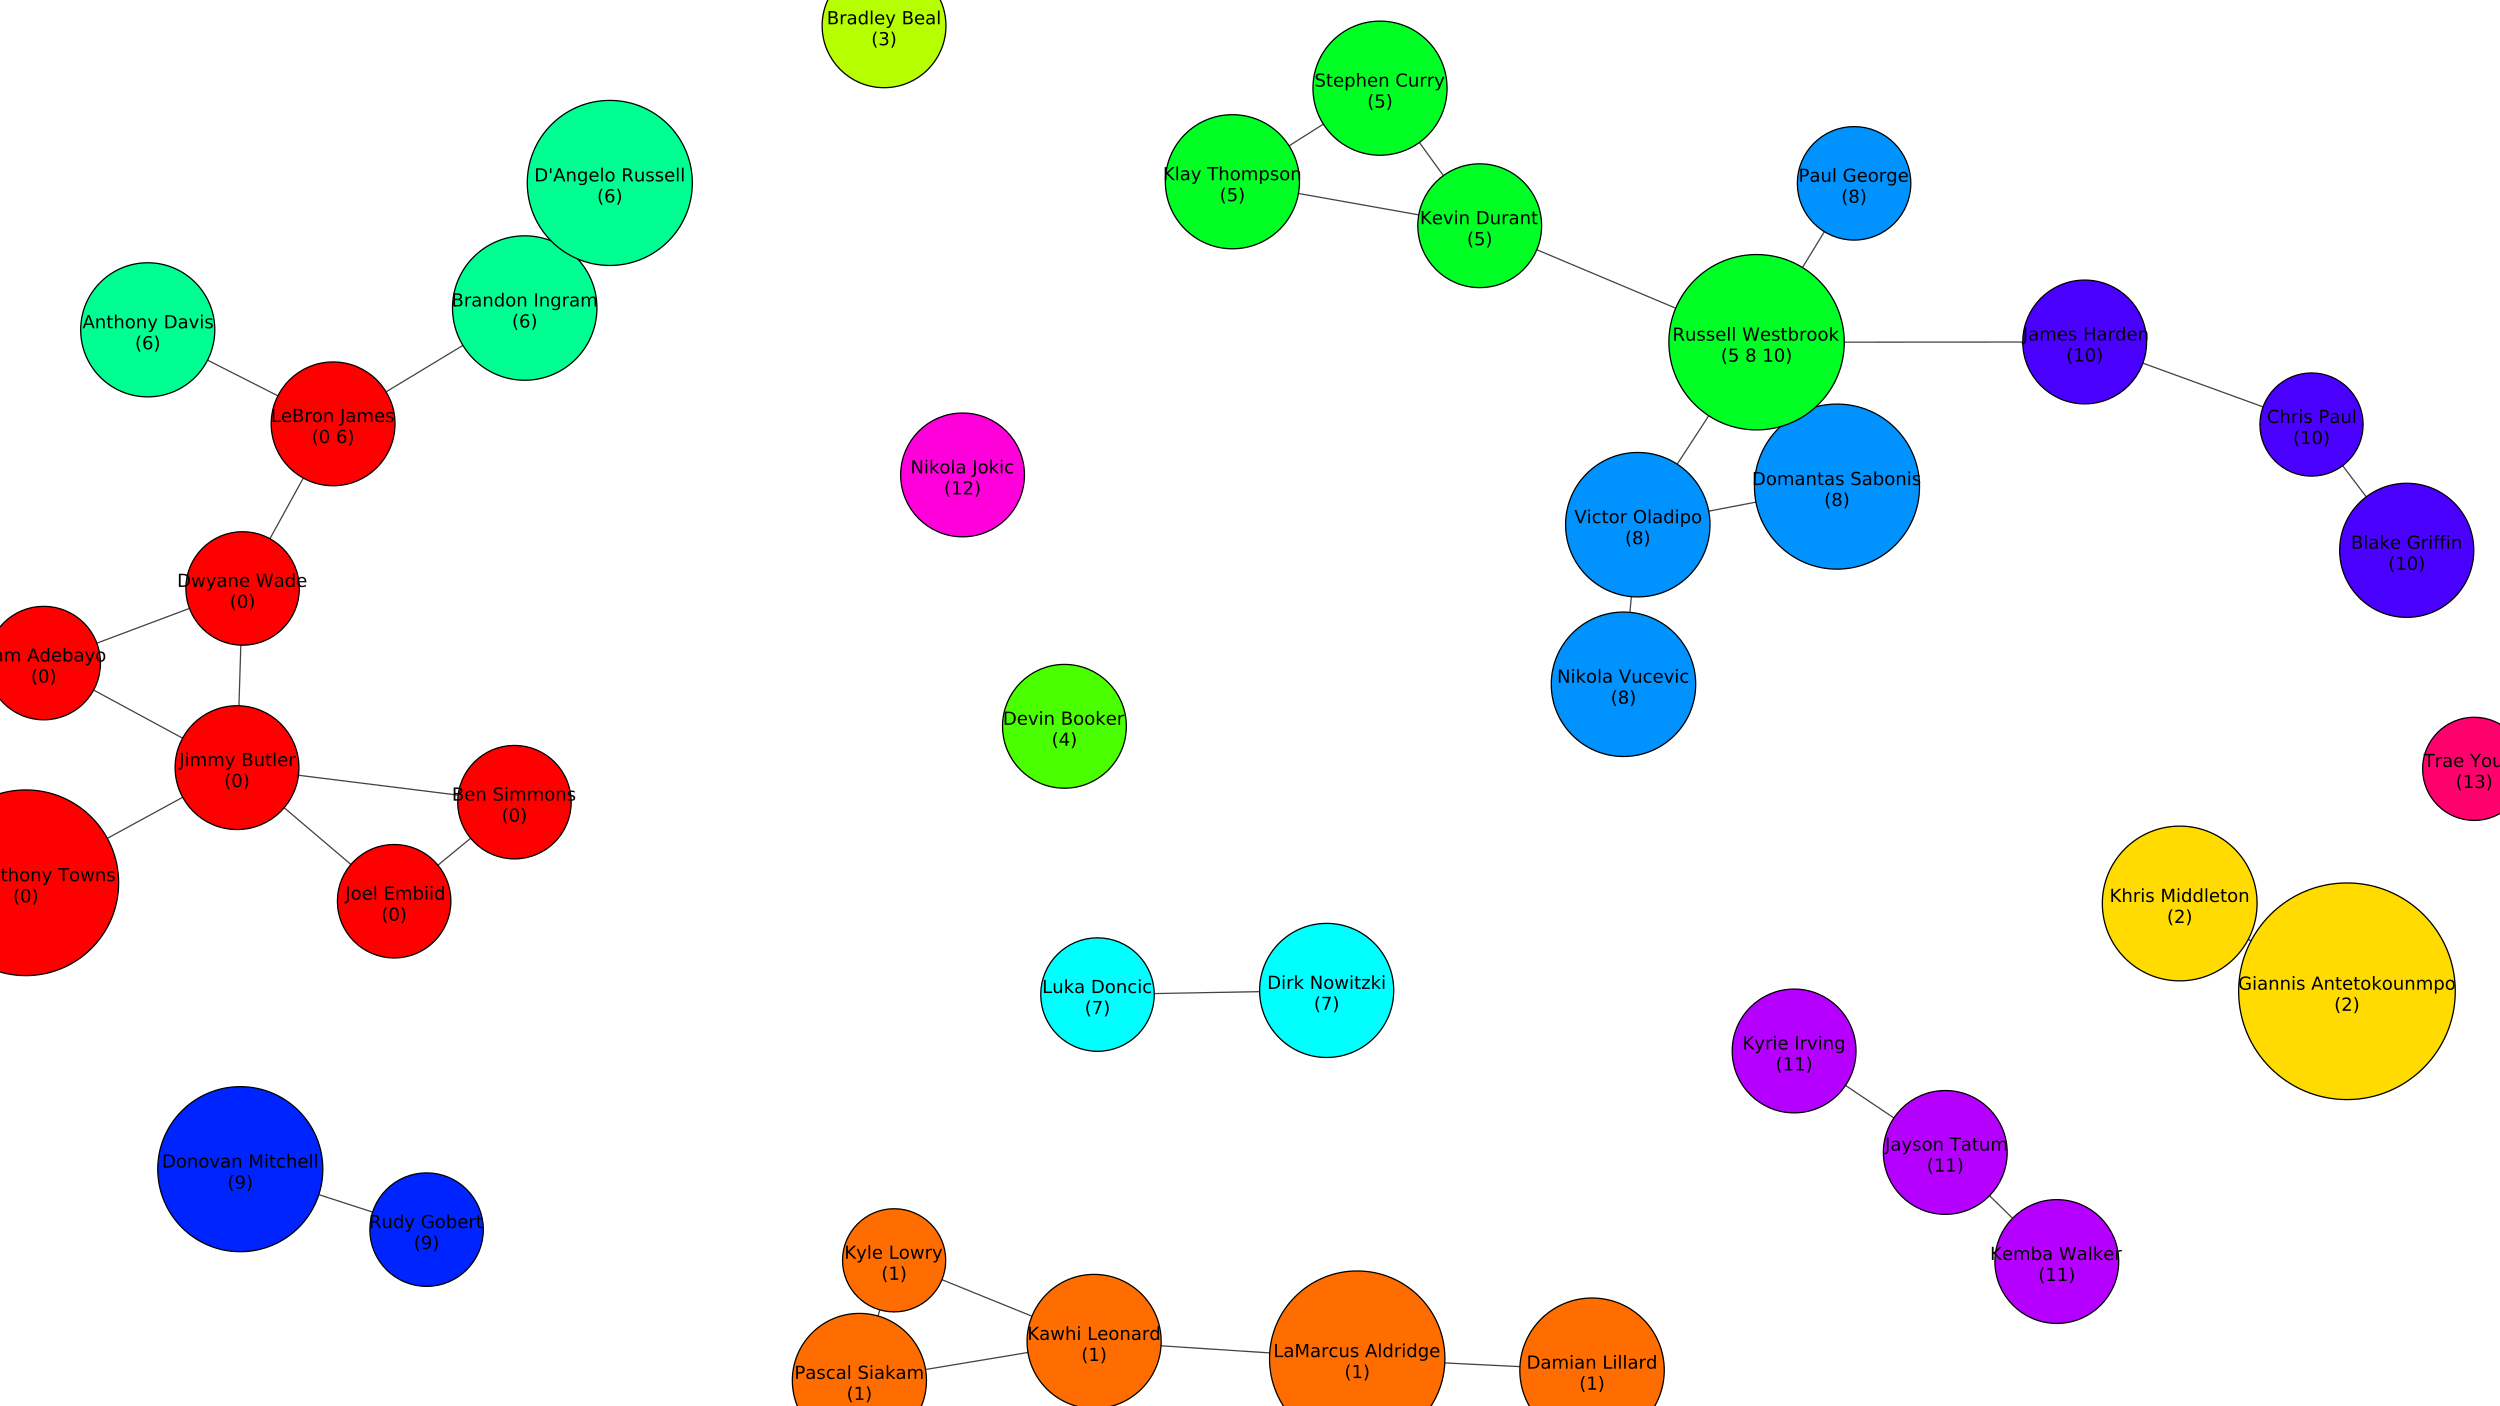 <?xml version="1.0" encoding="UTF-8"?>
<svg xmlns="http://www.w3.org/2000/svg" xmlns:xlink="http://www.w3.org/1999/xlink" width="1938.703pt" height="1090.521pt" viewBox="0 0 1938.703 1090.521" version="1.1">
<rect x="0" y="0" width="1938.703" height="1090.521" fill="#333333" stroke="none"/>
<defs>
<g>
<symbol overflow="visible" id="glyph0-0">
<path style="stroke:none;" d="M 0.703 2.469 L 0.703 -9.875 L 7.703 -9.875 L 7.703 2.469 Z M 1.484 1.703 L 6.922 1.703 L 6.922 -9.078 L 1.484 -9.078 Z M 1.484 1.703 "/>
</symbol>
<symbol overflow="visible" id="glyph0-1">
<path style="stroke:none;" d="M 2.75 -4.875 L 2.75 -1.141 L 4.969 -1.141 C 5.707 -1.141 6.254 -1.289 6.609 -1.594 C 6.973 -1.906 7.156 -2.379 7.156 -3.016 C 7.156 -3.648 6.973 -4.117 6.609 -4.422 C 6.254 -4.723 5.707 -4.875 4.969 -4.875 Z M 2.75 -9.078 L 2.75 -6 L 4.797 -6 C 5.473 -6 5.973 -6.125 6.297 -6.375 C 6.629 -6.625 6.797 -7.008 6.797 -7.531 C 6.797 -8.051 6.629 -8.438 6.297 -8.688 C 5.973 -8.945 5.473 -9.078 4.797 -9.078 Z M 1.375 -10.203 L 4.906 -10.203 C 5.957 -10.203 6.766 -9.984 7.328 -9.547 C 7.898 -9.109 8.188 -8.488 8.188 -7.688 C 8.188 -7.062 8.039 -6.562 7.75 -6.188 C 7.457 -5.82 7.031 -5.594 6.469 -5.5 C 7.145 -5.352 7.672 -5.047 8.047 -4.578 C 8.422 -4.117 8.609 -3.547 8.609 -2.859 C 8.609 -1.941 8.297 -1.234 7.672 -0.734 C 7.055 -0.242 6.176 0 5.031 0 L 1.375 0 Z M 1.375 -10.203 "/>
</symbol>
<symbol overflow="visible" id="glyph0-2">
<path style="stroke:none;" d="M 4.797 -3.844 C 3.785 -3.844 3.082 -3.727 2.688 -3.5 C 2.289 -3.27 2.094 -2.875 2.094 -2.312 C 2.094 -1.863 2.238 -1.508 2.531 -1.25 C 2.832 -0.988 3.234 -0.859 3.734 -0.859 C 4.43 -0.859 4.988 -1.102 5.406 -1.594 C 5.832 -2.094 6.047 -2.75 6.047 -3.562 L 6.047 -3.844 Z M 7.312 -4.375 L 7.312 0 L 6.047 0 L 6.047 -1.156 C 5.766 -0.695 5.406 -0.352 4.969 -0.125 C 4.539 0.094 4.02 0.203 3.406 0.203 C 2.625 0.203 2 -0.016 1.531 -0.453 C 1.07 -0.898 0.844 -1.492 0.844 -2.234 C 0.844 -3.086 1.129 -3.734 1.703 -4.172 C 2.285 -4.609 3.145 -4.828 4.281 -4.828 L 6.047 -4.828 L 6.047 -4.953 C 6.047 -5.535 5.852 -5.984 5.469 -6.297 C 5.094 -6.617 4.562 -6.781 3.875 -6.781 C 3.438 -6.781 3.008 -6.723 2.594 -6.609 C 2.176 -6.504 1.781 -6.348 1.406 -6.141 L 1.406 -7.312 C 1.863 -7.488 2.305 -7.617 2.734 -7.703 C 3.172 -7.797 3.594 -7.844 4 -7.844 C 5.113 -7.844 5.941 -7.555 6.484 -6.984 C 7.035 -6.41 7.312 -5.539 7.312 -4.375 Z M 7.312 -4.375 "/>
</symbol>
<symbol overflow="visible" id="glyph0-3">
<path style="stroke:none;" d="M 7.281 -6.188 C 7.594 -6.75 7.969 -7.164 8.406 -7.438 C 8.844 -7.707 9.359 -7.844 9.953 -7.844 C 10.754 -7.844 11.367 -7.562 11.797 -7 C 12.234 -6.445 12.453 -5.656 12.453 -4.625 L 12.453 0 L 11.188 0 L 11.188 -4.578 C 11.188 -5.316 11.055 -5.863 10.797 -6.219 C 10.535 -6.57 10.141 -6.75 9.609 -6.75 C 8.953 -6.75 8.438 -6.531 8.062 -6.094 C 7.688 -5.664 7.5 -5.078 7.5 -4.328 L 7.5 0 L 6.234 0 L 6.234 -4.578 C 6.234 -5.316 6.102 -5.863 5.844 -6.219 C 5.582 -6.57 5.18 -6.75 4.641 -6.75 C 3.992 -6.75 3.477 -6.531 3.094 -6.094 C 2.719 -5.656 2.531 -5.066 2.531 -4.328 L 2.531 0 L 1.266 0 L 1.266 -7.656 L 2.531 -7.656 L 2.531 -6.469 C 2.82 -6.938 3.164 -7.281 3.562 -7.5 C 3.969 -7.727 4.445 -7.844 5 -7.844 C 5.551 -7.844 6.02 -7.703 6.406 -7.422 C 6.801 -7.141 7.094 -6.727 7.281 -6.188 Z M 7.281 -6.188 "/>
</symbol>
<symbol overflow="visible" id="glyph0-4">
<path style="stroke:none;" d=""/>
</symbol>
<symbol overflow="visible" id="glyph0-5">
<path style="stroke:none;" d="M 4.781 -8.844 L 2.906 -3.766 L 6.672 -3.766 Z M 4 -10.203 L 5.578 -10.203 L 9.469 0 L 8.031 0 L 7.094 -2.625 L 2.5 -2.625 L 1.562 0 L 0.109 0 Z M 4 -10.203 "/>
</symbol>
<symbol overflow="visible" id="glyph0-6">
<path style="stroke:none;" d="M 6.359 -6.5 L 6.359 -10.641 L 7.609 -10.641 L 7.609 0 L 6.359 0 L 6.359 -1.156 C 6.098 -0.695 5.766 -0.352 5.359 -0.125 C 4.953 0.094 4.469 0.203 3.906 0.203 C 2.977 0.203 2.223 -0.164 1.641 -0.906 C 1.055 -1.645 0.766 -2.617 0.766 -3.828 C 0.766 -5.023 1.055 -5.992 1.641 -6.734 C 2.223 -7.473 2.977 -7.844 3.906 -7.844 C 4.469 -7.844 4.953 -7.727 5.359 -7.5 C 5.766 -7.281 6.098 -6.945 6.359 -6.5 Z M 2.078 -3.828 C 2.078 -2.898 2.266 -2.172 2.641 -1.641 C 3.023 -1.117 3.551 -0.859 4.219 -0.859 C 4.875 -0.859 5.395 -1.117 5.781 -1.641 C 6.164 -2.172 6.359 -2.898 6.359 -3.828 C 6.359 -4.742 6.164 -5.461 5.781 -5.984 C 5.395 -6.516 4.875 -6.781 4.219 -6.781 C 3.551 -6.781 3.023 -6.516 2.641 -5.984 C 2.266 -5.461 2.078 -4.742 2.078 -3.828 Z M 2.078 -3.828 "/>
</symbol>
<symbol overflow="visible" id="glyph0-7">
<path style="stroke:none;" d="M 7.875 -4.141 L 7.875 -3.531 L 2.078 -3.531 C 2.141 -2.664 2.398 -2.004 2.859 -1.547 C 3.328 -1.098 3.977 -0.875 4.812 -0.875 C 5.301 -0.875 5.77 -0.93 6.219 -1.047 C 6.676 -1.16 7.129 -1.336 7.578 -1.578 L 7.578 -0.391 C 7.117 -0.203 6.648 -0.055 6.172 0.047 C 5.703 0.148 5.227 0.203 4.75 0.203 C 3.52 0.203 2.547 -0.148 1.828 -0.859 C 1.117 -1.578 0.766 -2.539 0.766 -3.75 C 0.766 -5.008 1.102 -6.004 1.781 -6.734 C 2.457 -7.473 3.375 -7.844 4.531 -7.844 C 5.562 -7.844 6.375 -7.508 6.969 -6.844 C 7.57 -6.188 7.875 -5.285 7.875 -4.141 Z M 6.609 -4.516 C 6.598 -5.203 6.406 -5.75 6.031 -6.156 C 5.656 -6.57 5.16 -6.781 4.547 -6.781 C 3.836 -6.781 3.27 -6.578 2.844 -6.172 C 2.426 -5.773 2.188 -5.219 2.125 -4.5 Z M 6.609 -4.516 "/>
</symbol>
<symbol overflow="visible" id="glyph0-8">
<path style="stroke:none;" d="M 6.812 -3.828 C 6.812 -4.742 6.617 -5.461 6.234 -5.984 C 5.859 -6.516 5.336 -6.781 4.672 -6.781 C 4.004 -6.781 3.477 -6.516 3.094 -5.984 C 2.719 -5.461 2.531 -4.742 2.531 -3.828 C 2.531 -2.898 2.719 -2.172 3.094 -1.641 C 3.477 -1.117 4.004 -0.859 4.672 -0.859 C 5.336 -0.859 5.859 -1.117 6.234 -1.641 C 6.617 -2.172 6.812 -2.898 6.812 -3.828 Z M 2.531 -6.5 C 2.801 -6.945 3.133 -7.281 3.531 -7.5 C 3.938 -7.727 4.422 -7.844 4.984 -7.844 C 5.91 -7.844 6.664 -7.473 7.25 -6.734 C 7.832 -5.992 8.125 -5.023 8.125 -3.828 C 8.125 -2.617 7.832 -1.645 7.25 -0.906 C 6.664 -0.164 5.91 0.203 4.984 0.203 C 4.422 0.203 3.938 0.094 3.531 -0.125 C 3.133 -0.352 2.801 -0.695 2.531 -1.156 L 2.531 0 L 1.266 0 L 1.266 -10.641 L 2.531 -10.641 Z M 2.531 -6.5 "/>
</symbol>
<symbol overflow="visible" id="glyph0-9">
<path style="stroke:none;" d="M 4.5 0.719 C 4.145 1.625 3.797 2.211 3.453 2.484 C 3.117 2.766 2.672 2.906 2.109 2.906 L 1.109 2.906 L 1.109 1.859 L 1.844 1.859 C 2.188 1.859 2.453 1.773 2.641 1.609 C 2.836 1.453 3.051 1.066 3.281 0.453 L 3.516 -0.125 L 0.422 -7.656 L 1.75 -7.656 L 4.141 -1.672 L 6.531 -7.656 L 7.875 -7.656 Z M 4.5 0.719 "/>
</symbol>
<symbol overflow="visible" id="glyph0-10">
<path style="stroke:none;" d="M 4.281 -6.781 C 3.613 -6.781 3.082 -6.516 2.688 -5.984 C 2.289 -5.461 2.094 -4.742 2.094 -3.828 C 2.094 -2.91 2.285 -2.188 2.672 -1.656 C 3.066 -1.133 3.602 -0.875 4.281 -0.875 C 4.957 -0.875 5.488 -1.133 5.875 -1.656 C 6.27 -2.188 6.469 -2.91 6.469 -3.828 C 6.469 -4.734 6.27 -5.453 5.875 -5.984 C 5.488 -6.516 4.957 -6.781 4.281 -6.781 Z M 4.281 -7.844 C 5.375 -7.844 6.234 -7.484 6.859 -6.766 C 7.484 -6.055 7.797 -5.078 7.797 -3.828 C 7.797 -2.566 7.484 -1.578 6.859 -0.859 C 6.234 -0.148 5.375 0.203 4.281 0.203 C 3.188 0.203 2.328 -0.148 1.703 -0.859 C 1.078 -1.578 0.766 -2.566 0.766 -3.828 C 0.766 -5.078 1.078 -6.055 1.703 -6.766 C 2.328 -7.484 3.188 -7.844 4.281 -7.844 Z M 4.281 -7.844 "/>
</symbol>
<symbol overflow="visible" id="glyph0-11">
<path style="stroke:none;" d="M 4.344 -10.625 C 3.727 -9.57 3.27 -8.531 2.969 -7.5 C 2.676 -6.477 2.531 -5.441 2.531 -4.391 C 2.531 -3.336 2.68 -2.297 2.984 -1.266 C 3.285 -0.234 3.738 0.801 4.344 1.844 L 3.25 1.844 C 2.562 0.77 2.047 -0.281 1.703 -1.312 C 1.367 -2.344 1.203 -3.367 1.203 -4.391 C 1.203 -5.41 1.367 -6.438 1.703 -7.469 C 2.047 -8.5 2.562 -9.551 3.25 -10.625 Z M 4.344 -10.625 "/>
</symbol>
<symbol overflow="visible" id="glyph0-12">
<path style="stroke:none;" d="M 4.453 -9.297 C 3.742 -9.297 3.207 -8.945 2.844 -8.25 C 2.488 -7.551 2.312 -6.5 2.312 -5.094 C 2.312 -3.695 2.488 -2.645 2.844 -1.938 C 3.207 -1.238 3.742 -0.891 4.453 -0.891 C 5.172 -0.891 5.707 -1.238 6.062 -1.938 C 6.414 -2.645 6.594 -3.695 6.594 -5.094 C 6.594 -6.5 6.414 -7.551 6.062 -8.25 C 5.707 -8.945 5.172 -9.297 4.453 -9.297 Z M 4.453 -10.391 C 5.598 -10.391 6.473 -9.938 7.078 -9.031 C 7.68 -8.125 7.984 -6.812 7.984 -5.094 C 7.984 -3.375 7.68 -2.062 7.078 -1.156 C 6.473 -0.25 5.598 0.203 4.453 0.203 C 3.305 0.203 2.43 -0.25 1.828 -1.156 C 1.223 -2.062 0.922 -3.375 0.922 -5.094 C 0.922 -6.812 1.223 -8.125 1.828 -9.031 C 2.43 -9.938 3.305 -10.391 4.453 -10.391 Z M 4.453 -10.391 "/>
</symbol>
<symbol overflow="visible" id="glyph0-13">
<path style="stroke:none;" d="M 1.125 -10.625 L 2.219 -10.625 C 2.895 -9.551 3.406 -8.5 3.75 -7.469 C 4.094 -6.438 4.266 -5.41 4.266 -4.391 C 4.266 -3.367 4.094 -2.344 3.75 -1.312 C 3.406 -0.281 2.895 0.77 2.219 1.844 L 1.125 1.844 C 1.727 0.801 2.176 -0.234 2.469 -1.266 C 2.77 -2.297 2.922 -3.336 2.922 -4.391 C 2.922 -5.441 2.77 -6.477 2.469 -7.5 C 2.176 -8.531 1.727 -9.57 1.125 -10.625 Z M 1.125 -10.625 "/>
</symbol>
<symbol overflow="visible" id="glyph0-14">
<path style="stroke:none;" d="M 1.375 -10.203 L 2.75 -10.203 L 2.75 -1.156 L 7.719 -1.156 L 7.719 0 L 1.375 0 Z M 1.375 -10.203 "/>
</symbol>
<symbol overflow="visible" id="glyph0-15">
<path style="stroke:none;" d="M 1.375 -10.203 L 3.438 -10.203 L 6.031 -3.266 L 8.656 -10.203 L 10.719 -10.203 L 10.719 0 L 9.359 0 L 9.359 -8.969 L 6.734 -1.969 L 5.344 -1.969 L 2.719 -8.969 L 2.719 0 L 1.375 0 Z M 1.375 -10.203 "/>
</symbol>
<symbol overflow="visible" id="glyph0-16">
<path style="stroke:none;" d="M 5.75 -6.484 C 5.613 -6.566 5.461 -6.625 5.297 -6.656 C 5.129 -6.695 4.945 -6.719 4.75 -6.719 C 4.031 -6.719 3.477 -6.484 3.094 -6.016 C 2.719 -5.555 2.531 -4.895 2.531 -4.031 L 2.531 0 L 1.266 0 L 1.266 -7.656 L 2.531 -7.656 L 2.531 -6.469 C 2.801 -6.938 3.145 -7.281 3.562 -7.5 C 3.988 -7.727 4.504 -7.844 5.109 -7.844 C 5.203 -7.844 5.301 -7.836 5.406 -7.828 C 5.508 -7.816 5.625 -7.797 5.75 -7.766 Z M 5.75 -6.484 "/>
</symbol>
<symbol overflow="visible" id="glyph0-17">
<path style="stroke:none;" d="M 6.828 -7.359 L 6.828 -6.188 C 6.473 -6.383 6.113 -6.531 5.75 -6.625 C 5.395 -6.727 5.035 -6.781 4.672 -6.781 C 3.859 -6.781 3.223 -6.52 2.766 -6 C 2.316 -5.477 2.094 -4.754 2.094 -3.828 C 2.094 -2.891 2.316 -2.16 2.766 -1.641 C 3.223 -1.129 3.859 -0.875 4.672 -0.875 C 5.035 -0.875 5.395 -0.922 5.75 -1.016 C 6.113 -1.109 6.473 -1.254 6.828 -1.453 L 6.828 -0.297 C 6.473 -0.129 6.109 -0.004 5.734 0.078 C 5.359 0.16 4.961 0.203 4.547 0.203 C 3.391 0.203 2.469 -0.156 1.781 -0.875 C 1.102 -1.602 0.766 -2.586 0.766 -3.828 C 0.766 -5.066 1.109 -6.047 1.797 -6.766 C 2.484 -7.484 3.426 -7.844 4.625 -7.844 C 5.008 -7.844 5.383 -7.801 5.75 -7.719 C 6.125 -7.645 6.484 -7.523 6.828 -7.359 Z M 6.828 -7.359 "/>
</symbol>
<symbol overflow="visible" id="glyph0-18">
<path style="stroke:none;" d="M 1.188 -3.016 L 1.188 -7.656 L 2.453 -7.656 L 2.453 -3.062 C 2.453 -2.344 2.594 -1.801 2.875 -1.438 C 3.156 -1.07 3.578 -0.891 4.141 -0.891 C 4.816 -0.891 5.352 -1.102 5.75 -1.531 C 6.145 -1.969 6.344 -2.562 6.344 -3.312 L 6.344 -7.656 L 7.609 -7.656 L 7.609 0 L 6.344 0 L 6.344 -1.172 C 6.039 -0.711 5.688 -0.367 5.281 -0.141 C 4.875 0.086 4.406 0.203 3.875 0.203 C 3 0.203 2.332 -0.066 1.875 -0.609 C 1.414 -1.16 1.188 -1.961 1.188 -3.016 Z M 4.359 -7.844 Z M 4.359 -7.844 "/>
</symbol>
<symbol overflow="visible" id="glyph0-19">
<path style="stroke:none;" d="M 6.203 -7.438 L 6.203 -6.234 C 5.848 -6.422 5.477 -6.555 5.094 -6.641 C 4.707 -6.734 4.312 -6.781 3.906 -6.781 C 3.281 -6.781 2.812 -6.688 2.5 -6.5 C 2.188 -6.312 2.031 -6.023 2.031 -5.641 C 2.031 -5.348 2.141 -5.117 2.359 -4.953 C 2.586 -4.785 3.039 -4.629 3.719 -4.484 L 4.141 -4.375 C 5.035 -4.188 5.672 -3.914 6.047 -3.562 C 6.422 -3.219 6.609 -2.734 6.609 -2.109 C 6.609 -1.398 6.328 -0.836 5.766 -0.422 C 5.203 -0.004 4.43 0.203 3.453 0.203 C 3.035 0.203 2.602 0.16 2.156 0.078 C 1.719 -0.004 1.254 -0.125 0.766 -0.281 L 0.766 -1.578 C 1.223 -1.336 1.676 -1.156 2.125 -1.031 C 2.582 -0.914 3.031 -0.859 3.469 -0.859 C 4.062 -0.859 4.516 -0.957 4.828 -1.156 C 5.148 -1.363 5.312 -1.648 5.312 -2.016 C 5.312 -2.359 5.195 -2.617 4.969 -2.797 C 4.738 -2.984 4.234 -3.16 3.453 -3.328 L 3.016 -3.438 C 2.242 -3.594 1.68 -3.844 1.328 -4.188 C 0.984 -4.531 0.812 -4.992 0.812 -5.578 C 0.812 -6.305 1.066 -6.863 1.578 -7.25 C 2.086 -7.645 2.812 -7.844 3.75 -7.844 C 4.219 -7.844 4.656 -7.805 5.062 -7.734 C 5.477 -7.672 5.859 -7.57 6.203 -7.438 Z M 6.203 -7.438 "/>
</symbol>
<symbol overflow="visible" id="glyph0-20">
<path style="stroke:none;" d="M 1.312 -10.641 L 2.578 -10.641 L 2.578 0 L 1.312 0 Z M 1.312 -10.641 "/>
</symbol>
<symbol overflow="visible" id="glyph0-21">
<path style="stroke:none;" d="M 1.312 -7.656 L 2.578 -7.656 L 2.578 0 L 1.312 0 Z M 1.312 -10.641 L 2.578 -10.641 L 2.578 -9.047 L 1.312 -9.047 Z M 1.312 -10.641 "/>
</symbol>
<symbol overflow="visible" id="glyph0-22">
<path style="stroke:none;" d="M 6.359 -3.922 C 6.359 -4.828 6.172 -5.531 5.797 -6.031 C 5.422 -6.531 4.895 -6.781 4.219 -6.781 C 3.539 -6.781 3.016 -6.531 2.641 -6.031 C 2.266 -5.531 2.078 -4.828 2.078 -3.922 C 2.078 -3.016 2.266 -2.305 2.641 -1.797 C 3.016 -1.297 3.539 -1.047 4.219 -1.047 C 4.895 -1.047 5.422 -1.297 5.797 -1.797 C 6.172 -2.305 6.359 -3.016 6.359 -3.922 Z M 7.609 -0.953 C 7.609 0.348 7.316 1.316 6.734 1.953 C 6.16 2.586 5.281 2.906 4.094 2.906 C 3.645 2.906 3.223 2.875 2.828 2.812 C 2.441 2.75 2.066 2.648 1.703 2.516 L 1.703 1.281 C 2.066 1.488 2.426 1.641 2.781 1.734 C 3.145 1.828 3.516 1.875 3.891 1.875 C 4.711 1.875 5.328 1.656 5.734 1.219 C 6.148 0.789 6.359 0.145 6.359 -0.719 L 6.359 -1.344 C 6.098 -0.895 5.766 -0.555 5.359 -0.328 C 4.953 -0.109 4.469 0 3.906 0 C 2.969 0 2.207 -0.352 1.625 -1.062 C 1.051 -1.781 0.766 -2.734 0.766 -3.922 C 0.766 -5.098 1.051 -6.047 1.625 -6.766 C 2.207 -7.484 2.969 -7.844 3.906 -7.844 C 4.469 -7.844 4.953 -7.727 5.359 -7.5 C 5.766 -7.281 6.098 -6.945 6.359 -6.5 L 6.359 -7.656 L 7.609 -7.656 Z M 7.609 -0.953 "/>
</symbol>
<symbol overflow="visible" id="glyph0-23">
<path style="stroke:none;" d="M 1.734 -1.156 L 4 -1.156 L 4 -8.953 L 1.531 -8.453 L 1.531 -9.719 L 3.984 -10.203 L 5.359 -10.203 L 5.359 -1.156 L 7.609 -1.156 L 7.609 0 L 1.734 0 Z M 1.734 -1.156 "/>
</symbol>
<symbol overflow="visible" id="glyph0-24">
<path style="stroke:none;" d="M 8.328 -1.453 L 8.328 -4.203 L 6.078 -4.203 L 6.078 -5.328 L 9.703 -5.328 L 9.703 -0.953 C 9.172 -0.578 8.582 -0.289 7.938 -0.094 C 7.289 0.102 6.602 0.203 5.875 0.203 C 4.281 0.203 3.031 -0.258 2.125 -1.188 C 1.227 -2.125 0.781 -3.426 0.781 -5.094 C 0.781 -6.758 1.227 -8.055 2.125 -8.984 C 3.031 -9.922 4.281 -10.391 5.875 -10.391 C 6.539 -10.391 7.172 -10.305 7.766 -10.141 C 8.367 -9.984 8.926 -9.742 9.438 -9.422 L 9.438 -7.953 C 8.926 -8.379 8.383 -8.703 7.812 -8.922 C 7.238 -9.141 6.633 -9.25 6 -9.25 C 4.75 -9.25 3.812 -8.898 3.188 -8.203 C 2.562 -7.516 2.25 -6.477 2.25 -5.094 C 2.25 -3.719 2.562 -2.68 3.188 -1.984 C 3.812 -1.285 4.75 -0.938 6 -0.938 C 6.488 -0.938 6.922 -0.977 7.297 -1.062 C 7.68 -1.145 8.023 -1.273 8.328 -1.453 Z M 8.328 -1.453 "/>
</symbol>
<symbol overflow="visible" id="glyph0-25">
<path style="stroke:none;" d="M 7.688 -4.625 L 7.688 0 L 6.422 0 L 6.422 -4.578 C 6.422 -5.305 6.281 -5.848 6 -6.203 C 5.719 -6.566 5.297 -6.75 4.734 -6.75 C 4.055 -6.75 3.52 -6.531 3.125 -6.094 C 2.727 -5.664 2.531 -5.078 2.531 -4.328 L 2.531 0 L 1.266 0 L 1.266 -7.656 L 2.531 -7.656 L 2.531 -6.469 C 2.832 -6.926 3.188 -7.27 3.594 -7.5 C 4.008 -7.727 4.484 -7.844 5.016 -7.844 C 5.891 -7.844 6.551 -7.566 7 -7.016 C 7.457 -6.473 7.688 -5.676 7.688 -4.625 Z M 7.688 -4.625 "/>
</symbol>
<symbol overflow="visible" id="glyph0-26">
<path style="stroke:none;" d="M 2.562 -9.828 L 2.562 -7.656 L 5.156 -7.656 L 5.156 -6.672 L 2.562 -6.672 L 2.562 -2.516 C 2.562 -1.898 2.645 -1.5 2.812 -1.312 C 2.988 -1.133 3.336 -1.047 3.859 -1.047 L 5.156 -1.047 L 5.156 0 L 3.859 0 C 2.891 0 2.219 -0.18 1.844 -0.547 C 1.477 -0.91 1.297 -1.566 1.297 -2.516 L 1.297 -6.672 L 0.375 -6.672 L 0.375 -7.656 L 1.297 -7.656 L 1.297 -9.828 Z M 2.562 -9.828 "/>
</symbol>
<symbol overflow="visible" id="glyph0-27">
<path style="stroke:none;" d="M 1.266 -10.641 L 2.531 -10.641 L 2.531 -4.359 L 6.297 -7.656 L 7.891 -7.656 L 3.828 -4.078 L 8.062 0 L 6.422 0 L 2.531 -3.734 L 2.531 0 L 1.266 0 Z M 1.266 -10.641 "/>
</symbol>
<symbol overflow="visible" id="glyph0-28">
<path style="stroke:none;" d="M 2.531 -1.156 L 2.531 2.906 L 1.266 2.906 L 1.266 -7.656 L 2.531 -7.656 L 2.531 -6.5 C 2.801 -6.945 3.133 -7.281 3.531 -7.5 C 3.938 -7.727 4.422 -7.844 4.984 -7.844 C 5.91 -7.844 6.664 -7.473 7.25 -6.734 C 7.832 -5.992 8.125 -5.023 8.125 -3.828 C 8.125 -2.617 7.832 -1.645 7.25 -0.906 C 6.664 -0.164 5.91 0.203 4.984 0.203 C 4.422 0.203 3.938 0.094 3.531 -0.125 C 3.133 -0.352 2.801 -0.695 2.531 -1.156 Z M 6.812 -3.828 C 6.812 -4.742 6.617 -5.461 6.234 -5.984 C 5.859 -6.516 5.336 -6.781 4.672 -6.781 C 4.004 -6.781 3.477 -6.516 3.094 -5.984 C 2.719 -5.461 2.531 -4.742 2.531 -3.828 C 2.531 -2.898 2.719 -2.172 3.094 -1.641 C 3.477 -1.117 4.004 -0.859 4.672 -0.859 C 5.336 -0.859 5.859 -1.117 6.234 -1.641 C 6.617 -2.172 6.812 -2.898 6.812 -3.828 Z M 6.812 -3.828 "/>
</symbol>
<symbol overflow="visible" id="glyph0-29">
<path style="stroke:none;" d="M 2.688 -1.156 L 7.5 -1.156 L 7.5 0 L 1.031 0 L 1.031 -1.156 C 1.551 -1.695 2.266 -2.426 3.172 -3.344 C 4.078 -4.258 4.645 -4.848 4.875 -5.109 C 5.312 -5.609 5.617 -6.031 5.797 -6.375 C 5.973 -6.719 6.062 -7.055 6.062 -7.391 C 6.062 -7.93 5.867 -8.375 5.484 -8.719 C 5.109 -9.062 4.613 -9.234 4 -9.234 C 3.57 -9.234 3.117 -9.156 2.641 -9 C 2.16 -8.852 1.645 -8.625 1.094 -8.312 L 1.094 -9.719 C 1.645 -9.938 2.16 -10.102 2.641 -10.219 C 3.129 -10.332 3.578 -10.391 3.984 -10.391 C 5.035 -10.391 5.875 -10.125 6.5 -9.594 C 7.133 -9.07 7.453 -8.367 7.453 -7.484 C 7.453 -7.055 7.375 -6.656 7.219 -6.281 C 7.062 -5.906 6.773 -5.461 6.359 -4.953 C 6.242 -4.828 5.879 -4.445 5.266 -3.812 C 4.66 -3.176 3.801 -2.289 2.688 -1.156 Z M 2.688 -1.156 "/>
</symbol>
<symbol overflow="visible" id="glyph0-30">
<path style="stroke:none;" d="M 5.688 -5.5 C 6.344 -5.363 6.852 -5.07 7.219 -4.625 C 7.594 -4.176 7.781 -3.625 7.781 -2.969 C 7.781 -1.957 7.43 -1.176 6.734 -0.625 C 6.047 -0.07 5.066 0.203 3.797 0.203 C 3.367 0.203 2.926 0.156 2.469 0.062 C 2.02 -0.02 1.551 -0.145 1.062 -0.312 L 1.062 -1.641 C 1.445 -1.422 1.867 -1.254 2.328 -1.141 C 2.785 -1.023 3.258 -0.969 3.75 -0.969 C 4.613 -0.969 5.27 -1.133 5.719 -1.469 C 6.176 -1.812 6.406 -2.312 6.406 -2.969 C 6.406 -3.57 6.191 -4.039 5.766 -4.375 C 5.348 -4.719 4.766 -4.891 4.016 -4.891 L 2.828 -4.891 L 2.828 -6.016 L 4.078 -6.016 C 4.754 -6.016 5.27 -6.148 5.625 -6.422 C 5.988 -6.703 6.172 -7.098 6.172 -7.609 C 6.172 -8.129 5.984 -8.531 5.609 -8.812 C 5.242 -9.094 4.711 -9.234 4.016 -9.234 C 3.641 -9.234 3.234 -9.191 2.797 -9.109 C 2.367 -9.023 1.895 -8.895 1.375 -8.719 L 1.375 -9.953 C 1.895 -10.098 2.383 -10.207 2.844 -10.281 C 3.301 -10.352 3.734 -10.391 4.141 -10.391 C 5.191 -10.391 6.02 -10.148 6.625 -9.672 C 7.238 -9.203 7.547 -8.562 7.547 -7.75 C 7.547 -7.176 7.383 -6.695 7.062 -6.312 C 6.738 -5.926 6.281 -5.656 5.688 -5.5 Z M 5.688 -5.5 "/>
</symbol>
<symbol overflow="visible" id="glyph0-31">
<path style="stroke:none;" d="M 2.75 -9.078 L 2.75 -1.141 L 4.422 -1.141 C 5.828 -1.141 6.859 -1.457 7.516 -2.094 C 8.172 -2.727 8.5 -3.734 8.5 -5.109 C 8.5 -6.484 8.172 -7.488 7.516 -8.125 C 6.859 -8.758 5.828 -9.078 4.422 -9.078 Z M 1.375 -10.203 L 4.219 -10.203 C 6.188 -10.203 7.633 -9.789 8.562 -8.969 C 9.488 -8.145 9.953 -6.859 9.953 -5.109 C 9.953 -3.348 9.488 -2.055 8.562 -1.234 C 7.633 -0.41 6.188 0 4.219 0 L 1.375 0 Z M 1.375 -10.203 "/>
</symbol>
<symbol overflow="visible" id="glyph0-32">
<path style="stroke:none;" d="M 0.422 -7.656 L 1.75 -7.656 L 4.141 -1.234 L 6.531 -7.656 L 7.875 -7.656 L 5 0 L 3.281 0 Z M 0.422 -7.656 "/>
</symbol>
<symbol overflow="visible" id="glyph0-33">
<path style="stroke:none;" d="M 5.297 -9 L 1.812 -3.562 L 5.297 -3.562 Z M 4.922 -10.203 L 6.672 -10.203 L 6.672 -3.562 L 8.125 -3.562 L 8.125 -2.406 L 6.672 -2.406 L 6.672 0 L 5.297 0 L 5.297 -2.406 L 0.688 -2.406 L 0.688 -3.734 Z M 4.922 -10.203 "/>
</symbol>
<symbol overflow="visible" id="glyph0-34">
<path style="stroke:none;" d="M 1.375 -10.203 L 2.75 -10.203 L 2.75 -0.719 C 2.75 0.52 2.516 1.414 2.047 1.969 C 1.586 2.52 0.836 2.797 -0.203 2.797 L -0.719 2.797 L -0.719 1.641 L -0.297 1.641 C 0.316 1.641 0.75 1.469 1 1.125 C 1.25 0.781 1.375 0.164 1.375 -0.719 Z M 1.375 -10.203 "/>
</symbol>
<symbol overflow="visible" id="glyph0-35">
<path style="stroke:none;" d="M 7.5 -9.875 L 7.5 -8.531 C 6.969 -8.781 6.469 -8.961 6 -9.078 C 5.539 -9.203 5.094 -9.266 4.656 -9.266 C 3.906 -9.266 3.328 -9.117 2.922 -8.828 C 2.516 -8.535 2.312 -8.125 2.312 -7.594 C 2.312 -7.133 2.445 -6.789 2.719 -6.562 C 2.988 -6.332 3.504 -6.148 4.266 -6.016 L 5.094 -5.844 C 6.125 -5.645 6.883 -5.297 7.375 -4.797 C 7.863 -4.305 8.109 -3.645 8.109 -2.812 C 8.109 -1.82 7.773 -1.07 7.109 -0.562 C 6.453 -0.051 5.484 0.203 4.203 0.203 C 3.711 0.203 3.195 0.145 2.656 0.031 C 2.113 -0.07 1.551 -0.234 0.969 -0.453 L 0.969 -1.875 C 1.531 -1.562 2.078 -1.32 2.609 -1.156 C 3.148 -1 3.68 -0.922 4.203 -0.922 C 4.984 -0.922 5.586 -1.078 6.016 -1.391 C 6.453 -1.703 6.672 -2.145 6.672 -2.719 C 6.672 -3.219 6.516 -3.609 6.203 -3.891 C 5.898 -4.172 5.395 -4.383 4.688 -4.531 L 3.844 -4.688 C 2.812 -4.895 2.066 -5.219 1.609 -5.656 C 1.148 -6.094 0.922 -6.703 0.922 -7.484 C 0.922 -8.379 1.238 -9.086 1.875 -9.609 C 2.508 -10.129 3.383 -10.391 4.5 -10.391 C 4.977 -10.391 5.469 -10.344 5.969 -10.25 C 6.469 -10.164 6.977 -10.039 7.5 -9.875 Z M 7.5 -9.875 "/>
</symbol>
<symbol overflow="visible" id="glyph0-36">
<path style="stroke:none;" d="M 7.688 -4.625 L 7.688 0 L 6.422 0 L 6.422 -4.578 C 6.422 -5.305 6.281 -5.848 6 -6.203 C 5.719 -6.566 5.297 -6.75 4.734 -6.75 C 4.055 -6.75 3.52 -6.531 3.125 -6.094 C 2.727 -5.664 2.531 -5.078 2.531 -4.328 L 2.531 0 L 1.266 0 L 1.266 -10.641 L 2.531 -10.641 L 2.531 -6.469 C 2.832 -6.926 3.188 -7.27 3.594 -7.5 C 4.008 -7.727 4.484 -7.844 5.016 -7.844 C 5.891 -7.844 6.551 -7.566 7 -7.016 C 7.457 -6.473 7.688 -5.676 7.688 -4.625 Z M 7.688 -4.625 "/>
</symbol>
<symbol overflow="visible" id="glyph0-37">
<path style="stroke:none;" d="M 9.016 -9.422 L 9.016 -7.969 C 8.547 -8.395 8.047 -8.711 7.516 -8.922 C 6.992 -9.141 6.441 -9.25 5.859 -9.25 C 4.691 -9.25 3.797 -8.891 3.172 -8.172 C 2.555 -7.461 2.25 -6.438 2.25 -5.094 C 2.25 -3.75 2.555 -2.719 3.172 -2 C 3.797 -1.289 4.691 -0.938 5.859 -0.938 C 6.441 -0.938 6.992 -1.039 7.516 -1.25 C 8.047 -1.469 8.547 -1.797 9.016 -2.234 L 9.016 -0.781 C 8.535 -0.457 8.023 -0.211 7.484 -0.047 C 6.941 0.117 6.367 0.203 5.766 0.203 C 4.223 0.203 3.004 -0.27 2.109 -1.219 C 1.223 -2.164 0.781 -3.457 0.781 -5.094 C 0.781 -6.727 1.223 -8.02 2.109 -8.969 C 3.004 -9.914 4.223 -10.391 5.766 -10.391 C 6.379 -10.391 6.957 -10.305 7.5 -10.141 C 8.039 -9.984 8.547 -9.742 9.016 -9.422 Z M 9.016 -9.422 "/>
</symbol>
<symbol overflow="visible" id="glyph0-38">
<path style="stroke:none;" d="M 1.516 -10.203 L 6.938 -10.203 L 6.938 -9.047 L 2.781 -9.047 L 2.781 -6.547 C 2.977 -6.609 3.176 -6.656 3.375 -6.688 C 3.57 -6.727 3.773 -6.75 3.984 -6.75 C 5.117 -6.75 6.02 -6.438 6.688 -5.812 C 7.352 -5.188 7.688 -4.344 7.688 -3.281 C 7.688 -2.176 7.344 -1.316 6.656 -0.703 C 5.977 -0.098 5.016 0.203 3.766 0.203 C 3.336 0.203 2.898 0.164 2.453 0.094 C 2.016 0.02 1.555 -0.086 1.078 -0.234 L 1.078 -1.625 C 1.492 -1.406 1.922 -1.238 2.359 -1.125 C 2.797 -1.02 3.254 -0.969 3.734 -0.969 C 4.523 -0.969 5.148 -1.172 5.609 -1.578 C 6.066 -1.992 6.297 -2.562 6.297 -3.281 C 6.297 -3.988 6.066 -4.547 5.609 -4.953 C 5.148 -5.367 4.523 -5.578 3.734 -5.578 C 3.367 -5.578 3 -5.535 2.625 -5.453 C 2.258 -5.379 1.891 -5.254 1.516 -5.078 Z M 1.516 -10.203 "/>
</symbol>
<symbol overflow="visible" id="glyph0-39">
<path style="stroke:none;" d="M 4.625 -5.656 C 4 -5.656 3.504 -5.441 3.141 -5.016 C 2.785 -4.586 2.609 -4.008 2.609 -3.281 C 2.609 -2.539 2.785 -1.957 3.141 -1.531 C 3.504 -1.102 4 -0.891 4.625 -0.891 C 5.238 -0.891 5.727 -1.102 6.094 -1.531 C 6.457 -1.957 6.641 -2.539 6.641 -3.281 C 6.641 -4.008 6.457 -4.586 6.094 -5.016 C 5.727 -5.441 5.238 -5.656 4.625 -5.656 Z M 7.359 -9.984 L 7.359 -8.719 C 7.016 -8.883 6.664 -9.008 6.312 -9.094 C 5.957 -9.188 5.609 -9.234 5.266 -9.234 C 4.348 -9.234 3.648 -8.926 3.172 -8.312 C 2.691 -7.695 2.422 -6.766 2.359 -5.516 C 2.617 -5.91 2.953 -6.211 3.359 -6.422 C 3.766 -6.641 4.211 -6.75 4.703 -6.75 C 5.723 -6.75 6.531 -6.438 7.125 -5.812 C 7.727 -5.188 8.031 -4.344 8.031 -3.281 C 8.031 -2.227 7.719 -1.383 7.094 -0.75 C 6.477 -0.113 5.656 0.203 4.625 0.203 C 3.438 0.203 2.531 -0.25 1.906 -1.156 C 1.289 -2.062 0.984 -3.375 0.984 -5.094 C 0.984 -6.707 1.363 -7.992 2.125 -8.953 C 2.895 -9.91 3.922 -10.391 5.203 -10.391 C 5.555 -10.391 5.906 -10.352 6.25 -10.281 C 6.602 -10.219 6.973 -10.117 7.359 -9.984 Z M 7.359 -9.984 "/>
</symbol>
<symbol overflow="visible" id="glyph0-40">
<path style="stroke:none;" d="M 1.156 -10.203 L 7.719 -10.203 L 7.719 -9.625 L 4 0 L 2.562 0 L 6.047 -9.047 L 1.156 -9.047 Z M 1.156 -10.203 "/>
</symbol>
<symbol overflow="visible" id="glyph0-41">
<path style="stroke:none;" d="M 1.375 -10.203 L 2.75 -10.203 L 2.75 -5.891 L 7.328 -10.203 L 9.109 -10.203 L 4.047 -5.453 L 9.469 0 L 7.656 0 L 2.75 -4.922 L 2.75 0 L 1.375 0 Z M 1.375 -10.203 "/>
</symbol>
<symbol overflow="visible" id="glyph0-42">
<path style="stroke:none;" d="M 1.375 -10.203 L 7.828 -10.203 L 7.828 -9.047 L 2.75 -9.047 L 2.75 -6.016 L 7.609 -6.016 L 7.609 -4.859 L 2.75 -4.859 L 2.75 -1.156 L 7.953 -1.156 L 7.953 0 L 1.375 0 Z M 1.375 -10.203 "/>
</symbol>
<symbol overflow="visible" id="glyph0-43">
<path style="stroke:none;" d="M 2.75 -9.078 L 2.75 -5.234 L 4.484 -5.234 C 5.129 -5.234 5.629 -5.398 5.984 -5.734 C 6.336 -6.066 6.516 -6.539 6.516 -7.156 C 6.516 -7.77 6.336 -8.242 5.984 -8.578 C 5.629 -8.91 5.129 -9.078 4.484 -9.078 Z M 1.375 -10.203 L 4.484 -10.203 C 5.629 -10.203 6.492 -9.941 7.078 -9.422 C 7.672 -8.91 7.969 -8.156 7.969 -7.156 C 7.969 -6.145 7.672 -5.383 7.078 -4.875 C 6.492 -4.363 5.629 -4.109 4.484 -4.109 L 2.75 -4.109 L 2.75 0 L 1.375 0 Z M 1.375 -10.203 "/>
</symbol>
<symbol overflow="visible" id="glyph0-44">
<path style="stroke:none;" d="M 4.453 -4.844 C 3.797 -4.844 3.281 -4.664 2.906 -4.312 C 2.531 -3.969 2.344 -3.488 2.344 -2.875 C 2.344 -2.258 2.531 -1.773 2.906 -1.422 C 3.281 -1.066 3.797 -0.891 4.453 -0.891 C 5.109 -0.891 5.625 -1.066 6 -1.422 C 6.375 -1.773 6.562 -2.258 6.562 -2.875 C 6.562 -3.488 6.375 -3.969 6 -4.312 C 5.625 -4.664 5.109 -4.844 4.453 -4.844 Z M 3.062 -5.438 C 2.477 -5.582 2.02 -5.859 1.688 -6.266 C 1.352 -6.672 1.188 -7.164 1.188 -7.75 C 1.188 -8.562 1.477 -9.203 2.062 -9.672 C 2.645 -10.148 3.441 -10.391 4.453 -10.391 C 5.461 -10.391 6.258 -10.148 6.844 -9.672 C 7.426 -9.203 7.719 -8.562 7.719 -7.75 C 7.719 -7.164 7.551 -6.672 7.219 -6.266 C 6.883 -5.859 6.426 -5.582 5.844 -5.438 C 6.508 -5.281 7.023 -4.973 7.391 -4.516 C 7.766 -4.066 7.953 -3.52 7.953 -2.875 C 7.953 -1.883 7.648 -1.125 7.047 -0.594 C 6.441 -0.062 5.578 0.203 4.453 0.203 C 3.328 0.203 2.461 -0.062 1.859 -0.594 C 1.254 -1.125 0.953 -1.883 0.953 -2.875 C 0.953 -3.52 1.141 -4.066 1.516 -4.516 C 1.891 -4.973 2.406 -5.281 3.062 -5.438 Z M 2.562 -7.609 C 2.562 -7.086 2.727 -6.676 3.062 -6.375 C 3.395 -6.082 3.859 -5.938 4.453 -5.938 C 5.047 -5.938 5.508 -6.082 5.844 -6.375 C 6.176 -6.676 6.344 -7.086 6.344 -7.609 C 6.344 -8.141 6.176 -8.551 5.844 -8.844 C 5.508 -9.145 5.047 -9.297 4.453 -9.297 C 3.859 -9.297 3.395 -9.145 3.062 -8.844 C 2.727 -8.551 2.562 -8.141 2.562 -7.609 Z M 2.562 -7.609 "/>
</symbol>
<symbol overflow="visible" id="glyph0-45">
<path style="stroke:none;" d="M 6.219 -4.781 C 6.508 -4.688 6.797 -4.473 7.078 -4.141 C 7.359 -3.816 7.641 -3.367 7.922 -2.797 L 9.328 0 L 7.844 0 L 6.531 -2.625 C 6.195 -3.301 5.867 -3.75 5.547 -3.969 C 5.234 -4.195 4.805 -4.312 4.266 -4.312 L 2.75 -4.312 L 2.75 0 L 1.375 0 L 1.375 -10.203 L 4.484 -10.203 C 5.648 -10.203 6.52 -9.957 7.094 -9.469 C 7.676 -8.988 7.969 -8.254 7.969 -7.266 C 7.969 -6.617 7.816 -6.082 7.516 -5.656 C 7.211 -5.238 6.781 -4.945 6.219 -4.781 Z M 2.75 -9.078 L 2.75 -5.453 L 4.484 -5.453 C 5.148 -5.453 5.656 -5.602 6 -5.906 C 6.344 -6.219 6.516 -6.672 6.516 -7.266 C 6.516 -7.859 6.344 -8.305 6 -8.609 C 5.656 -8.922 5.148 -9.078 4.484 -9.078 Z M 2.75 -9.078 "/>
</symbol>
<symbol overflow="visible" id="glyph0-46">
<path style="stroke:none;" d="M 1.531 -0.219 L 1.531 -1.469 C 1.883 -1.301 2.238 -1.176 2.594 -1.094 C 2.945 -1.008 3.297 -0.969 3.641 -0.969 C 4.547 -0.969 5.238 -1.27 5.719 -1.875 C 6.207 -2.488 6.484 -3.422 6.547 -4.672 C 6.285 -4.285 5.953 -3.984 5.547 -3.766 C 5.141 -3.555 4.691 -3.453 4.203 -3.453 C 3.18 -3.453 2.367 -3.758 1.766 -4.375 C 1.172 -5 0.875 -5.848 0.875 -6.922 C 0.875 -7.961 1.18 -8.801 1.797 -9.438 C 2.422 -10.07 3.25 -10.391 4.281 -10.391 C 5.469 -10.391 6.367 -9.938 6.984 -9.031 C 7.609 -8.125 7.922 -6.812 7.922 -5.094 C 7.922 -3.488 7.539 -2.203 6.781 -1.234 C 6.02 -0.273 4.992 0.203 3.703 0.203 C 3.348 0.203 2.992 0.164 2.641 0.094 C 2.285 0.031 1.914 -0.07 1.531 -0.219 Z M 4.281 -4.547 C 4.906 -4.547 5.395 -4.754 5.75 -5.172 C 6.113 -5.598 6.297 -6.18 6.297 -6.922 C 6.297 -7.648 6.113 -8.227 5.75 -8.656 C 5.395 -9.082 4.906 -9.297 4.281 -9.297 C 3.664 -9.297 3.176 -9.082 2.812 -8.656 C 2.445 -8.227 2.266 -7.648 2.266 -6.922 C 2.266 -6.18 2.445 -5.598 2.812 -5.172 C 3.176 -4.754 3.664 -4.547 4.281 -4.547 Z M 4.281 -4.547 "/>
</symbol>
<symbol overflow="visible" id="glyph0-47">
<path style="stroke:none;" d="M 5.203 -10.641 L 5.203 -9.594 L 4 -9.594 C 3.539 -9.594 3.223 -9.5 3.047 -9.312 C 2.879 -9.133 2.797 -8.805 2.797 -8.328 L 2.797 -7.656 L 4.859 -7.656 L 4.859 -6.672 L 2.797 -6.672 L 2.797 0 L 1.531 0 L 1.531 -6.672 L 0.328 -6.672 L 0.328 -7.656 L 1.531 -7.656 L 1.531 -8.188 C 1.531 -9.039 1.727 -9.66 2.125 -10.047 C 2.52 -10.441 3.145 -10.641 4 -10.641 Z M 5.203 -10.641 "/>
</symbol>
<symbol overflow="visible" id="glyph0-48">
<path style="stroke:none;" d="M 1.375 -10.203 L 2.75 -10.203 L 2.75 -6.016 L 7.766 -6.016 L 7.766 -10.203 L 9.156 -10.203 L 9.156 0 L 7.766 0 L 7.766 -4.859 L 2.75 -4.859 L 2.75 0 L 1.375 0 Z M 1.375 -10.203 "/>
</symbol>
<symbol overflow="visible" id="glyph0-49">
<path style="stroke:none;" d="M 1.375 -10.203 L 2.75 -10.203 L 2.75 0 L 1.375 0 Z M 1.375 -10.203 "/>
</symbol>
<symbol overflow="visible" id="glyph0-50">
<path style="stroke:none;" d="M 1.375 -10.203 L 3.234 -10.203 L 7.766 -1.672 L 7.766 -10.203 L 9.094 -10.203 L 9.094 0 L 7.234 0 L 2.719 -8.531 L 2.719 0 L 1.375 0 Z M 1.375 -10.203 "/>
</symbol>
<symbol overflow="visible" id="glyph0-51">
<path style="stroke:none;" d="M 0.594 -7.656 L 1.844 -7.656 L 3.422 -1.688 L 4.984 -7.656 L 6.469 -7.656 L 8.047 -1.688 L 9.609 -7.656 L 10.859 -7.656 L 8.859 0 L 7.375 0 L 5.734 -6.281 L 4.078 0 L 2.594 0 Z M 0.594 -7.656 "/>
</symbol>
<symbol overflow="visible" id="glyph0-52">
<path style="stroke:none;" d="M 0.766 -7.656 L 6.75 -7.656 L 6.75 -6.516 L 2.016 -1 L 6.75 -1 L 6.75 0 L 0.609 0 L 0.609 -1.156 L 5.328 -6.656 L 0.766 -6.656 Z M 0.766 -7.656 "/>
</symbol>
<symbol overflow="visible" id="glyph0-53">
<path style="stroke:none;" d="M 4 0 L 0.109 -10.203 L 1.547 -10.203 L 4.781 -1.609 L 8.031 -10.203 L 9.469 -10.203 L 5.578 0 Z M 4 0 "/>
</symbol>
<symbol overflow="visible" id="glyph0-54">
<path style="stroke:none;" d="M 5.516 -9.266 C 4.516 -9.266 3.719 -8.891 3.125 -8.141 C 2.539 -7.398 2.25 -6.383 2.25 -5.094 C 2.25 -3.812 2.539 -2.797 3.125 -2.047 C 3.719 -1.297 4.516 -0.922 5.516 -0.922 C 6.516 -0.922 7.305 -1.297 7.891 -2.047 C 8.484 -2.797 8.781 -3.812 8.781 -5.094 C 8.781 -6.383 8.484 -7.398 7.891 -8.141 C 7.305 -8.891 6.516 -9.266 5.516 -9.266 Z M 5.516 -10.391 C 6.941 -10.391 8.082 -9.91 8.938 -8.953 C 9.801 -7.992 10.234 -6.707 10.234 -5.094 C 10.234 -3.488 9.801 -2.203 8.938 -1.234 C 8.082 -0.273 6.941 0.203 5.516 0.203 C 4.078 0.203 2.926 -0.273 2.062 -1.234 C 1.207 -2.191 0.781 -3.477 0.781 -5.094 C 0.781 -6.707 1.207 -7.992 2.062 -8.953 C 2.926 -9.91 4.078 -10.391 5.516 -10.391 Z M 5.516 -10.391 "/>
</symbol>
<symbol overflow="visible" id="glyph0-55">
<path style="stroke:none;" d="M 2.516 -10.203 L 2.516 -6.406 L 1.344 -6.406 L 1.344 -10.203 Z M 2.516 -10.203 "/>
</symbol>
<symbol overflow="visible" id="glyph0-56">
<path style="stroke:none;" d="M -0.047 -10.203 L 8.594 -10.203 L 8.594 -9.047 L 4.969 -9.047 L 4.969 0 L 3.578 0 L 3.578 -9.047 L -0.047 -9.047 Z M -0.047 -10.203 "/>
</symbol>
<symbol overflow="visible" id="glyph0-57">
<path style="stroke:none;" d="M 0.688 -4.391 L 4.375 -4.391 L 4.375 -3.281 L 0.688 -3.281 Z M 0.688 -4.391 "/>
</symbol>
<symbol overflow="visible" id="glyph0-58">
<path style="stroke:none;" d="M 0.469 -10.203 L 1.859 -10.203 L 4 -1.578 L 6.141 -10.203 L 7.703 -10.203 L 9.844 -1.578 L 11.984 -10.203 L 13.391 -10.203 L 10.828 0 L 9.078 0 L 6.938 -8.859 L 4.766 0 L 3.016 0 Z M 0.469 -10.203 "/>
</symbol>
<symbol overflow="visible" id="glyph0-59">
<path style="stroke:none;" d="M -0.031 -10.203 L 1.453 -10.203 L 4.281 -6.016 L 7.094 -10.203 L 8.578 -10.203 L 4.969 -4.859 L 4.969 0 L 3.578 0 L 3.578 -4.859 Z M -0.031 -10.203 "/>
</symbol>
</g>
</defs>
<g id="surface76">
<path style=" stroke:none;fill-rule:nonzero;fill:rgb(100%,100%,100%);fill-opacity:1;" d="M 0 0 L 1938.703 0 L 1938.703 1090.52 L 0 1090.52 Z M 0 0 "/>
<path style="fill:none;stroke-width:1;stroke-linecap:butt;stroke-linejoin:miter;stroke:rgb(26.667%,26.667%,26.667%);stroke-opacity:1;stroke-miterlimit:10;" d="M 33.906 514.203 L 183.801 595.293 "/>
<path style="fill:none;stroke-width:1;stroke-linecap:butt;stroke-linejoin:miter;stroke:rgb(26.667%,26.667%,26.667%);stroke-opacity:1;stroke-miterlimit:10;" d="M 33.906 514.203 L 188.125 456.324 "/>
<path style="fill:none;stroke-width:1;stroke-linecap:butt;stroke-linejoin:miter;stroke:rgb(26.667%,26.667%,26.667%);stroke-opacity:1;stroke-miterlimit:10;" d="M 1052.496 1053.605 L 848.469 1040.27 "/>
<path style="fill:none;stroke-width:1;stroke-linecap:butt;stroke-linejoin:miter;stroke:rgb(26.667%,26.667%,26.667%);stroke-opacity:1;stroke-miterlimit:10;" d="M 1052.496 1053.605 L 1234.602 1062.582 "/>
<path style="fill:none;stroke-width:1;stroke-linecap:butt;stroke-linejoin:miter;stroke:rgb(26.667%,26.667%,26.667%);stroke-opacity:1;stroke-miterlimit:10;" d="M 1820.023 768.715 L 1690.324 700.637 "/>
<path style="fill:none;stroke-width:1;stroke-linecap:butt;stroke-linejoin:miter;stroke:rgb(26.667%,26.667%,26.667%);stroke-opacity:1;stroke-miterlimit:10;" d="M 183.801 595.293 L 305.645 698.891 "/>
<path style="fill:none;stroke-width:1;stroke-linecap:butt;stroke-linejoin:miter;stroke:rgb(26.667%,26.667%,26.667%);stroke-opacity:1;stroke-miterlimit:10;" d="M 183.801 595.293 L 398.938 622.062 "/>
<path style="fill:none;stroke-width:1;stroke-linecap:butt;stroke-linejoin:miter;stroke:rgb(26.667%,26.667%,26.667%);stroke-opacity:1;stroke-miterlimit:10;" d="M 183.801 595.293 L 20 684.582 "/>
<path style="fill:none;stroke-width:1;stroke-linecap:butt;stroke-linejoin:miter;stroke:rgb(26.667%,26.667%,26.667%);stroke-opacity:1;stroke-miterlimit:10;" d="M 183.801 595.293 L 188.125 456.324 "/>
<path style="fill:none;stroke-width:1;stroke-linecap:butt;stroke-linejoin:miter;stroke:rgb(26.667%,26.667%,26.667%);stroke-opacity:1;stroke-miterlimit:10;" d="M 1070.172 68.379 L 1147.492 175.051 "/>
<path style="fill:none;stroke-width:1;stroke-linecap:butt;stroke-linejoin:miter;stroke:rgb(26.667%,26.667%,26.667%);stroke-opacity:1;stroke-miterlimit:10;" d="M 1070.172 68.379 L 955.715 140.934 "/>
<path style="fill:none;stroke-width:1;stroke-linecap:butt;stroke-linejoin:miter;stroke:rgb(26.667%,26.667%,26.667%);stroke-opacity:1;stroke-miterlimit:10;" d="M 114.57 255.766 L 258.316 328.688 "/>
<path style="fill:none;stroke-width:1;stroke-linecap:butt;stroke-linejoin:miter;stroke:rgb(26.667%,26.667%,26.667%);stroke-opacity:1;stroke-miterlimit:10;" d="M 851.086 771.273 L 1028.812 768.062 "/>
<path style="fill:none;stroke-width:1;stroke-linecap:butt;stroke-linejoin:miter;stroke:rgb(26.667%,26.667%,26.667%);stroke-opacity:1;stroke-miterlimit:10;" d="M 1147.492 175.051 L 955.715 140.934 "/>
<path style="fill:none;stroke-width:1;stroke-linecap:butt;stroke-linejoin:miter;stroke:rgb(26.667%,26.667%,26.667%);stroke-opacity:1;stroke-miterlimit:10;" d="M 1147.492 175.051 L 1362.188 265.398 "/>
<path style="fill:none;stroke-width:1;stroke-linecap:butt;stroke-linejoin:miter;stroke:rgb(26.667%,26.667%,26.667%);stroke-opacity:1;stroke-miterlimit:10;" d="M 305.645 698.891 L 398.938 622.062 "/>
<path style="fill:none;stroke-width:1;stroke-linecap:butt;stroke-linejoin:miter;stroke:rgb(26.667%,26.667%,26.667%);stroke-opacity:1;stroke-miterlimit:10;" d="M 1437.797 142.176 L 1362.188 265.398 "/>
<path style="fill:none;stroke-width:1;stroke-linecap:butt;stroke-linejoin:miter;stroke:rgb(26.667%,26.667%,26.667%);stroke-opacity:1;stroke-miterlimit:10;" d="M 330.812 953.551 L 186.344 906.68 "/>
<path style="fill:none;stroke-width:1;stroke-linecap:butt;stroke-linejoin:miter;stroke:rgb(26.667%,26.667%,26.667%);stroke-opacity:1;stroke-miterlimit:10;" d="M 1866.375 426.766 L 1792.539 329.227 "/>
<path style="fill:none;stroke-width:1;stroke-linecap:butt;stroke-linejoin:miter;stroke:rgb(26.667%,26.667%,26.667%);stroke-opacity:1;stroke-miterlimit:10;" d="M 1616.633 265.199 L 1792.539 329.227 "/>
<path style="fill:none;stroke-width:1;stroke-linecap:butt;stroke-linejoin:miter;stroke:rgb(26.667%,26.667%,26.667%);stroke-opacity:1;stroke-miterlimit:10;" d="M 1616.633 265.199 L 1362.188 265.398 "/>
<path style="fill:none;stroke-width:1;stroke-linecap:butt;stroke-linejoin:miter;stroke:rgb(26.667%,26.667%,26.667%);stroke-opacity:1;stroke-miterlimit:10;" d="M 406.914 238.867 L 258.316 328.688 "/>
<path style="fill:none;stroke-width:1;stroke-linecap:butt;stroke-linejoin:miter;stroke:rgb(26.667%,26.667%,26.667%);stroke-opacity:1;stroke-miterlimit:10;" d="M 406.914 238.867 L 472.895 141.863 "/>
<path style="fill:none;stroke-width:1;stroke-linecap:butt;stroke-linejoin:miter;stroke:rgb(26.667%,26.667%,26.667%);stroke-opacity:1;stroke-miterlimit:10;" d="M 1391.301 815.012 L 1508.523 893.695 "/>
<path style="fill:none;stroke-width:1;stroke-linecap:butt;stroke-linejoin:miter;stroke:rgb(26.667%,26.667%,26.667%);stroke-opacity:1;stroke-miterlimit:10;" d="M 258.316 328.688 L 188.125 456.324 "/>
<path style="fill:none;stroke-width:1;stroke-linecap:butt;stroke-linejoin:miter;stroke:rgb(26.667%,26.667%,26.667%);stroke-opacity:1;stroke-miterlimit:10;" d="M 848.469 1040.27 L 693.383 977.355 "/>
<path style="fill:none;stroke-width:1;stroke-linecap:butt;stroke-linejoin:miter;stroke:rgb(26.667%,26.667%,26.667%);stroke-opacity:1;stroke-miterlimit:10;" d="M 848.469 1040.27 L 666.449 1070.52 "/>
<path style="fill:none;stroke-width:1;stroke-linecap:butt;stroke-linejoin:miter;stroke:rgb(26.667%,26.667%,26.667%);stroke-opacity:1;stroke-miterlimit:10;" d="M 693.383 977.355 L 666.449 1070.52 "/>
<path style="fill:none;stroke-width:1;stroke-linecap:butt;stroke-linejoin:miter;stroke:rgb(26.667%,26.667%,26.667%);stroke-opacity:1;stroke-miterlimit:10;" d="M 1270.078 406.891 L 1424.551 377.355 "/>
<path style="fill:none;stroke-width:1;stroke-linecap:butt;stroke-linejoin:miter;stroke:rgb(26.667%,26.667%,26.667%);stroke-opacity:1;stroke-miterlimit:10;" d="M 1270.078 406.891 L 1258.988 530.648 "/>
<path style="fill:none;stroke-width:1;stroke-linecap:butt;stroke-linejoin:miter;stroke:rgb(26.667%,26.667%,26.667%);stroke-opacity:1;stroke-miterlimit:10;" d="M 1270.078 406.891 L 1362.188 265.398 "/>
<path style="fill:none;stroke-width:1;stroke-linecap:butt;stroke-linejoin:miter;stroke:rgb(26.667%,26.667%,26.667%);stroke-opacity:1;stroke-miterlimit:10;" d="M 1424.551 377.355 L 1362.188 265.398 "/>
<path style="fill:none;stroke-width:1;stroke-linecap:butt;stroke-linejoin:miter;stroke:rgb(26.667%,26.667%,26.667%);stroke-opacity:1;stroke-miterlimit:10;" d="M 1508.523 893.695 L 1595.012 978.297 "/>
<path style="fill-rule:nonzero;fill:rgb(100%,0%,0%);fill-opacity:1;stroke-width:1;stroke-linecap:butt;stroke-linejoin:miter;stroke:rgb(0%,0%,0%);stroke-opacity:1;stroke-miterlimit:10;" d="M 77.906 514.203 C 77.906 538.504 58.207 558.203 33.906 558.203 C 9.605 558.203 -10.094 538.504 -10.094 514.203 C -10.094 489.902 9.605 470.203 33.906 470.203 C 58.207 470.203 77.906 489.902 77.906 514.203 "/>
<path style="fill-rule:nonzero;fill:rgb(100%,42.857%,0%);fill-opacity:1;stroke-width:1;stroke-linecap:butt;stroke-linejoin:miter;stroke:rgb(0%,0%,0%);stroke-opacity:1;stroke-miterlimit:10;" d="M 1120.496 1053.605 C 1120.496 1091.16 1090.055 1121.605 1052.496 1121.605 C 1014.941 1121.605 984.496 1091.16 984.496 1053.605 C 984.496 1016.051 1014.941 985.605 1052.496 985.605 C 1090.055 985.605 1120.496 1016.051 1120.496 1053.605 "/>
<path style="fill-rule:nonzero;fill:rgb(100%,85.714%,0%);fill-opacity:1;stroke-width:1;stroke-linecap:butt;stroke-linejoin:miter;stroke:rgb(0%,0%,0%);stroke-opacity:1;stroke-miterlimit:10;" d="M 1904.023 768.715 C 1904.023 815.105 1866.414 852.715 1820.023 852.715 C 1773.629 852.715 1736.023 815.105 1736.023 768.715 C 1736.023 722.324 1773.629 684.715 1820.023 684.715 C 1866.414 684.715 1904.023 722.324 1904.023 768.715 "/>
<path style="fill-rule:nonzero;fill:rgb(71.429%,100%,0%);fill-opacity:1;stroke-width:1;stroke-linecap:butt;stroke-linejoin:miter;stroke:rgb(0%,0%,0%);stroke-opacity:1;stroke-miterlimit:10;" d="M 733.562 20 C 733.562 46.508 712.07 68 685.562 68 C 659.051 68 637.562 46.508 637.562 20 C 637.562 -6.508 659.051 -28 685.562 -28 C 712.07 -28 733.562 -6.508 733.562 20 "/>
<path style="fill-rule:nonzero;fill:rgb(28.571%,100%,0%);fill-opacity:1;stroke-width:1;stroke-linecap:butt;stroke-linejoin:miter;stroke:rgb(0%,0%,0%);stroke-opacity:1;stroke-miterlimit:10;" d="M 873.453 563.238 C 873.453 589.746 851.965 611.238 825.453 611.238 C 798.945 611.238 777.453 589.746 777.453 563.238 C 777.453 536.727 798.945 515.238 825.453 515.238 C 851.965 515.238 873.453 536.727 873.453 563.238 "/>
<path style="fill-rule:nonzero;fill:rgb(100%,0%,0%);fill-opacity:1;stroke-width:1;stroke-linecap:butt;stroke-linejoin:miter;stroke:rgb(0%,0%,0%);stroke-opacity:1;stroke-miterlimit:10;" d="M 231.801 595.293 C 231.801 621.805 210.309 643.293 183.801 643.293 C 157.289 643.293 135.801 621.805 135.801 595.293 C 135.801 568.785 157.289 547.293 183.801 547.293 C 210.309 547.293 231.801 568.785 231.801 595.293 "/>
<path style="fill-rule:nonzero;fill:rgb(0%,100%,14.286%);fill-opacity:1;stroke-width:1;stroke-linecap:butt;stroke-linejoin:miter;stroke:rgb(0%,0%,0%);stroke-opacity:1;stroke-miterlimit:10;" d="M 1122.172 68.379 C 1122.172 97.098 1098.891 120.379 1070.172 120.379 C 1041.453 120.379 1018.172 97.098 1018.172 68.379 C 1018.172 39.66 1041.453 16.379 1070.172 16.379 C 1098.891 16.379 1122.172 39.66 1122.172 68.379 "/>
<path style="fill-rule:nonzero;fill:rgb(0%,100%,57.143%);fill-opacity:1;stroke-width:1;stroke-linecap:butt;stroke-linejoin:miter;stroke:rgb(0%,0%,0%);stroke-opacity:1;stroke-miterlimit:10;" d="M 166.57 255.766 C 166.57 284.484 143.289 307.766 114.57 307.766 C 85.852 307.766 62.57 284.484 62.57 255.766 C 62.57 227.047 85.852 203.766 114.57 203.766 C 143.289 203.766 166.57 227.047 166.57 255.766 "/>
<path style="fill-rule:nonzero;fill:rgb(0%,100%,100%);fill-opacity:1;stroke-width:1;stroke-linecap:butt;stroke-linejoin:miter;stroke:rgb(0%,0%,0%);stroke-opacity:1;stroke-miterlimit:10;" d="M 895.086 771.273 C 895.086 795.574 875.387 815.273 851.086 815.273 C 826.785 815.273 807.086 795.574 807.086 771.273 C 807.086 746.973 826.785 727.273 851.086 727.273 C 875.387 727.273 895.086 746.973 895.086 771.273 "/>
<path style="fill-rule:nonzero;fill:rgb(0%,100%,14.286%);fill-opacity:1;stroke-width:1;stroke-linecap:butt;stroke-linejoin:miter;stroke:rgb(0%,0%,0%);stroke-opacity:1;stroke-miterlimit:10;" d="M 1195.492 175.051 C 1195.492 201.559 1174 223.051 1147.492 223.051 C 1120.98 223.051 1099.492 201.559 1099.492 175.051 C 1099.492 148.539 1120.98 127.051 1147.492 127.051 C 1174 127.051 1195.492 148.539 1195.492 175.051 "/>
<path style="fill-rule:nonzero;fill:rgb(100%,0%,0%);fill-opacity:1;stroke-width:1;stroke-linecap:butt;stroke-linejoin:miter;stroke:rgb(0%,0%,0%);stroke-opacity:1;stroke-miterlimit:10;" d="M 349.645 698.891 C 349.645 723.191 329.945 742.891 305.645 742.891 C 281.344 742.891 261.645 723.191 261.645 698.891 C 261.645 674.59 281.344 654.891 305.645 654.891 C 329.945 654.891 349.645 674.59 349.645 698.891 "/>
<path style="fill-rule:nonzero;fill:rgb(0%,57.143%,100%);fill-opacity:1;stroke-width:1;stroke-linecap:butt;stroke-linejoin:miter;stroke:rgb(0%,0%,0%);stroke-opacity:1;stroke-miterlimit:10;" d="M 1481.797 142.176 C 1481.797 166.477 1462.098 186.176 1437.797 186.176 C 1413.496 186.176 1393.797 166.477 1393.797 142.176 C 1393.797 117.875 1413.496 98.176 1437.797 98.176 C 1462.098 98.176 1481.797 117.875 1481.797 142.176 "/>
<path style="fill-rule:nonzero;fill:rgb(0%,14.286%,100%);fill-opacity:1;stroke-width:1;stroke-linecap:butt;stroke-linejoin:miter;stroke:rgb(0%,0%,0%);stroke-opacity:1;stroke-miterlimit:10;" d="M 374.812 953.551 C 374.812 977.852 355.113 997.551 330.812 997.551 C 306.512 997.551 286.812 977.852 286.812 953.551 C 286.812 929.25 306.512 909.551 330.812 909.551 C 355.113 909.551 374.812 929.25 374.812 953.551 "/>
<path style="fill-rule:nonzero;fill:rgb(28.571%,0%,100%);fill-opacity:1;stroke-width:1;stroke-linecap:butt;stroke-linejoin:miter;stroke:rgb(0%,0%,0%);stroke-opacity:1;stroke-miterlimit:10;" d="M 1918.375 426.766 C 1918.375 455.484 1895.094 478.766 1866.375 478.766 C 1837.656 478.766 1814.375 455.484 1814.375 426.766 C 1814.375 398.047 1837.656 374.766 1866.375 374.766 C 1895.094 374.766 1918.375 398.047 1918.375 426.766 "/>
<path style="fill-rule:nonzero;fill:rgb(28.571%,0%,100%);fill-opacity:1;stroke-width:1;stroke-linecap:butt;stroke-linejoin:miter;stroke:rgb(0%,0%,0%);stroke-opacity:1;stroke-miterlimit:10;" d="M 1664.633 265.199 C 1664.633 291.707 1643.145 313.199 1616.633 313.199 C 1590.125 313.199 1568.633 291.707 1568.633 265.199 C 1568.633 238.688 1590.125 217.199 1616.633 217.199 C 1643.145 217.199 1664.633 238.688 1664.633 265.199 "/>
<path style="fill-rule:nonzero;fill:rgb(0%,100%,57.143%);fill-opacity:1;stroke-width:1;stroke-linecap:butt;stroke-linejoin:miter;stroke:rgb(0%,0%,0%);stroke-opacity:1;stroke-miterlimit:10;" d="M 462.914 238.867 C 462.914 269.793 437.844 294.867 406.914 294.867 C 375.984 294.867 350.914 269.793 350.914 238.867 C 350.914 207.938 375.984 182.867 406.914 182.867 C 437.844 182.867 462.914 207.938 462.914 238.867 "/>
<path style="fill-rule:nonzero;fill:rgb(71.429%,0%,100%);fill-opacity:1;stroke-width:1;stroke-linecap:butt;stroke-linejoin:miter;stroke:rgb(0%,0%,0%);stroke-opacity:1;stroke-miterlimit:10;" d="M 1439.301 815.012 C 1439.301 841.523 1417.809 863.012 1391.301 863.012 C 1364.789 863.012 1343.301 841.523 1343.301 815.012 C 1343.301 788.504 1364.789 767.012 1391.301 767.012 C 1417.809 767.012 1439.301 788.504 1439.301 815.012 "/>
<path style="fill-rule:nonzero;fill:rgb(100%,0%,0%);fill-opacity:1;stroke-width:1;stroke-linecap:butt;stroke-linejoin:miter;stroke:rgb(0%,0%,0%);stroke-opacity:1;stroke-miterlimit:10;" d="M 306.316 328.688 C 306.316 355.199 284.828 376.688 258.316 376.688 C 231.809 376.688 210.316 355.199 210.316 328.688 C 210.316 302.18 231.809 280.688 258.316 280.688 C 284.828 280.688 306.316 302.18 306.316 328.688 "/>
<path style="fill-rule:nonzero;fill:rgb(100%,0%,85.714%);fill-opacity:1;stroke-width:1;stroke-linecap:butt;stroke-linejoin:miter;stroke:rgb(0%,0%,0%);stroke-opacity:1;stroke-miterlimit:10;" d="M 794.449 368.297 C 794.449 394.809 772.957 416.297 746.449 416.297 C 719.938 416.297 698.449 394.809 698.449 368.297 C 698.449 341.789 719.938 320.297 746.449 320.297 C 772.957 320.297 794.449 341.789 794.449 368.297 "/>
<path style="fill-rule:nonzero;fill:rgb(100%,42.857%,0%);fill-opacity:1;stroke-width:1;stroke-linecap:butt;stroke-linejoin:miter;stroke:rgb(0%,0%,0%);stroke-opacity:1;stroke-miterlimit:10;" d="M 900.469 1040.27 C 900.469 1068.988 877.188 1092.27 848.469 1092.27 C 819.75 1092.27 796.469 1068.988 796.469 1040.27 C 796.469 1011.551 819.75 988.27 848.469 988.27 C 877.188 988.27 900.469 1011.551 900.469 1040.27 "/>
<path style="fill-rule:nonzero;fill:rgb(100%,42.857%,0%);fill-opacity:1;stroke-width:1;stroke-linecap:butt;stroke-linejoin:miter;stroke:rgb(0%,0%,0%);stroke-opacity:1;stroke-miterlimit:10;" d="M 1290.602 1062.582 C 1290.602 1093.512 1265.531 1118.582 1234.602 1118.582 C 1203.676 1118.582 1178.602 1093.512 1178.602 1062.582 C 1178.602 1031.656 1203.676 1006.582 1234.602 1006.582 C 1265.531 1006.582 1290.602 1031.656 1290.602 1062.582 "/>
<path style="fill-rule:nonzero;fill:rgb(100%,42.857%,0%);fill-opacity:1;stroke-width:1;stroke-linecap:butt;stroke-linejoin:miter;stroke:rgb(0%,0%,0%);stroke-opacity:1;stroke-miterlimit:10;" d="M 733.383 977.355 C 733.383 999.445 715.477 1017.355 693.383 1017.355 C 671.293 1017.355 653.383 999.445 653.383 977.355 C 653.383 955.262 671.293 937.355 693.383 937.355 C 715.477 937.355 733.383 955.262 733.383 977.355 "/>
<path style="fill-rule:nonzero;fill:rgb(100%,85.714%,0%);fill-opacity:1;stroke-width:1;stroke-linecap:butt;stroke-linejoin:miter;stroke:rgb(0%,0%,0%);stroke-opacity:1;stroke-miterlimit:10;" d="M 1750.324 700.637 C 1750.324 733.777 1723.461 760.637 1690.324 760.637 C 1657.184 760.637 1630.324 733.777 1630.324 700.637 C 1630.324 667.5 1657.184 640.637 1690.324 640.637 C 1723.461 640.637 1750.324 667.5 1750.324 700.637 "/>
<path style="fill-rule:nonzero;fill:rgb(0%,14.286%,100%);fill-opacity:1;stroke-width:1;stroke-linecap:butt;stroke-linejoin:miter;stroke:rgb(0%,0%,0%);stroke-opacity:1;stroke-miterlimit:10;" d="M 250.344 906.68 C 250.344 942.027 221.691 970.68 186.344 970.68 C 151 970.68 122.344 942.027 122.344 906.68 C 122.344 871.332 151 842.68 186.344 842.68 C 221.691 842.68 250.344 871.332 250.344 906.68 "/>
<path style="fill-rule:nonzero;fill:rgb(0%,100%,100%);fill-opacity:1;stroke-width:1;stroke-linecap:butt;stroke-linejoin:miter;stroke:rgb(0%,0%,0%);stroke-opacity:1;stroke-miterlimit:10;" d="M 1080.812 768.062 C 1080.812 796.785 1057.531 820.062 1028.812 820.062 C 1000.094 820.062 976.812 796.785 976.812 768.062 C 976.812 739.344 1000.094 716.062 1028.812 716.062 C 1057.531 716.062 1080.812 739.344 1080.812 768.062 "/>
<path style="fill-rule:nonzero;fill:rgb(0%,57.143%,100%);fill-opacity:1;stroke-width:1;stroke-linecap:butt;stroke-linejoin:miter;stroke:rgb(0%,0%,0%);stroke-opacity:1;stroke-miterlimit:10;" d="M 1326.078 406.891 C 1326.078 437.816 1301.004 462.891 1270.078 462.891 C 1239.148 462.891 1214.078 437.816 1214.078 406.891 C 1214.078 375.961 1239.148 350.891 1270.078 350.891 C 1301.004 350.891 1326.078 375.961 1326.078 406.891 "/>
<path style="fill-rule:nonzero;fill:rgb(28.571%,0%,100%);fill-opacity:1;stroke-width:1;stroke-linecap:butt;stroke-linejoin:miter;stroke:rgb(0%,0%,0%);stroke-opacity:1;stroke-miterlimit:10;" d="M 1832.539 329.227 C 1832.539 351.32 1814.633 369.227 1792.539 369.227 C 1770.449 369.227 1752.539 351.32 1752.539 329.227 C 1752.539 307.137 1770.449 289.227 1792.539 289.227 C 1814.633 289.227 1832.539 307.137 1832.539 329.227 "/>
<path style="fill-rule:nonzero;fill:rgb(0%,100%,57.143%);fill-opacity:1;stroke-width:1;stroke-linecap:butt;stroke-linejoin:miter;stroke:rgb(0%,0%,0%);stroke-opacity:1;stroke-miterlimit:10;" d="M 536.895 141.863 C 536.895 177.211 508.242 205.863 472.895 205.863 C 437.547 205.863 408.895 177.211 408.895 141.863 C 408.895 106.52 437.547 77.863 472.895 77.863 C 508.242 77.863 536.895 106.52 536.895 141.863 "/>
<path style="fill-rule:nonzero;fill:rgb(0%,57.143%,100%);fill-opacity:1;stroke-width:1;stroke-linecap:butt;stroke-linejoin:miter;stroke:rgb(0%,0%,0%);stroke-opacity:1;stroke-miterlimit:10;" d="M 1488.551 377.355 C 1488.551 412.703 1459.898 441.355 1424.551 441.355 C 1389.203 441.355 1360.551 412.703 1360.551 377.355 C 1360.551 342.008 1389.203 313.355 1424.551 313.355 C 1459.898 313.355 1488.551 342.008 1488.551 377.355 "/>
<path style="fill-rule:nonzero;fill:rgb(100%,42.857%,0%);fill-opacity:1;stroke-width:1;stroke-linecap:butt;stroke-linejoin:miter;stroke:rgb(0%,0%,0%);stroke-opacity:1;stroke-miterlimit:10;" d="M 718.449 1070.52 C 718.449 1099.238 695.168 1122.52 666.449 1122.52 C 637.73 1122.52 614.449 1099.238 614.449 1070.52 C 614.449 1041.801 637.73 1018.52 666.449 1018.52 C 695.168 1018.52 718.449 1041.801 718.449 1070.52 "/>
<path style="fill-rule:nonzero;fill:rgb(100%,0%,0%);fill-opacity:1;stroke-width:1;stroke-linecap:butt;stroke-linejoin:miter;stroke:rgb(0%,0%,0%);stroke-opacity:1;stroke-miterlimit:10;" d="M 442.938 622.062 C 442.938 646.363 423.238 666.062 398.938 666.062 C 374.637 666.062 354.938 646.363 354.938 622.062 C 354.938 597.762 374.637 578.062 398.938 578.062 C 423.238 578.062 442.938 597.762 442.938 622.062 "/>
<path style="fill-rule:nonzero;fill:rgb(71.429%,0%,100%);fill-opacity:1;stroke-width:1;stroke-linecap:butt;stroke-linejoin:miter;stroke:rgb(0%,0%,0%);stroke-opacity:1;stroke-miterlimit:10;" d="M 1556.523 893.695 C 1556.523 920.203 1535.035 941.695 1508.523 941.695 C 1482.016 941.695 1460.523 920.203 1460.523 893.695 C 1460.523 867.184 1482.016 845.695 1508.523 845.695 C 1535.035 845.695 1556.523 867.184 1556.523 893.695 "/>
<path style="fill-rule:nonzero;fill:rgb(0%,100%,14.286%);fill-opacity:1;stroke-width:1;stroke-linecap:butt;stroke-linejoin:miter;stroke:rgb(0%,0%,0%);stroke-opacity:1;stroke-miterlimit:10;" d="M 1007.715 140.934 C 1007.715 169.652 984.434 192.934 955.715 192.934 C 926.996 192.934 903.715 169.652 903.715 140.934 C 903.715 112.215 926.996 88.934 955.715 88.934 C 984.434 88.934 1007.715 112.215 1007.715 140.934 "/>
<path style="fill-rule:nonzero;fill:rgb(100%,0%,0%);fill-opacity:1;stroke-width:1;stroke-linecap:butt;stroke-linejoin:miter;stroke:rgb(0%,0%,0%);stroke-opacity:1;stroke-miterlimit:10;" d="M 92 684.582 C 92 724.348 59.766 756.582 20 756.582 C -19.766 756.582 -52 724.348 -52 684.582 C -52 644.816 -19.766 612.582 20 612.582 C 59.766 612.582 92 644.816 92 684.582 "/>
<path style="fill-rule:nonzero;fill:rgb(0%,57.143%,100%);fill-opacity:1;stroke-width:1;stroke-linecap:butt;stroke-linejoin:miter;stroke:rgb(0%,0%,0%);stroke-opacity:1;stroke-miterlimit:10;" d="M 1314.988 530.648 C 1314.988 561.574 1289.914 586.648 1258.988 586.648 C 1228.059 586.648 1202.988 561.574 1202.988 530.648 C 1202.988 499.719 1228.059 474.648 1258.988 474.648 C 1289.914 474.648 1314.988 499.719 1314.988 530.648 "/>
<path style="fill-rule:nonzero;fill:rgb(100%,0%,0%);fill-opacity:1;stroke-width:1;stroke-linecap:butt;stroke-linejoin:miter;stroke:rgb(0%,0%,0%);stroke-opacity:1;stroke-miterlimit:10;" d="M 232.125 456.324 C 232.125 480.625 212.426 500.324 188.125 500.324 C 163.824 500.324 144.125 480.625 144.125 456.324 C 144.125 432.023 163.824 412.324 188.125 412.324 C 212.426 412.324 232.125 432.023 232.125 456.324 "/>
<path style="fill-rule:nonzero;fill:rgb(71.429%,0%,100%);fill-opacity:1;stroke-width:1;stroke-linecap:butt;stroke-linejoin:miter;stroke:rgb(0%,0%,0%);stroke-opacity:1;stroke-miterlimit:10;" d="M 1643.012 978.297 C 1643.012 1004.809 1621.523 1026.297 1595.012 1026.297 C 1568.504 1026.297 1547.012 1004.809 1547.012 978.297 C 1547.012 951.789 1568.504 930.297 1595.012 930.297 C 1621.523 930.297 1643.012 951.789 1643.012 978.297 "/>
<path style="fill-rule:nonzero;fill:rgb(0%,100%,14.286%);fill-opacity:1;stroke-width:1;stroke-linecap:butt;stroke-linejoin:miter;stroke:rgb(0%,0%,0%);stroke-opacity:1;stroke-miterlimit:10;" d="M 1430.188 265.398 C 1430.188 302.953 1399.742 333.398 1362.188 333.398 C 1324.633 333.398 1294.188 302.953 1294.188 265.398 C 1294.188 227.844 1324.633 197.398 1362.188 197.398 C 1399.742 197.398 1430.188 227.844 1430.188 265.398 "/>
<path style="fill-rule:nonzero;fill:rgb(100%,0%,42.857%);fill-opacity:1;stroke-width:1;stroke-linecap:butt;stroke-linejoin:miter;stroke:rgb(0%,0%,0%);stroke-opacity:1;stroke-miterlimit:10;" d="M 1958.703 596.219 C 1958.703 618.312 1940.793 636.219 1918.703 636.219 C 1896.613 636.219 1878.703 618.312 1878.703 596.219 C 1878.703 574.129 1896.613 556.219 1918.703 556.219 C 1940.793 556.219 1958.703 574.129 1958.703 596.219 "/>
<g style="fill:rgb(0%,0%,0%);fill-opacity:1;">
  <use xlink:href="#glyph0-1" x="-15.23" y="513.023"/>
  <use xlink:href="#glyph0-2" x="-5.626" y="513.023"/>
  <use xlink:href="#glyph0-3" x="2.953" y="513.023"/>
  <use xlink:href="#glyph0-4" x="16.591" y="513.023"/>
  <use xlink:href="#glyph0-5" x="21.041" y="513.023"/>
  <use xlink:href="#glyph0-6" x="30.618" y="513.023"/>
  <use xlink:href="#glyph0-7" x="39.505" y="513.023"/>
  <use xlink:href="#glyph0-8" x="48.118" y="513.023"/>
  <use xlink:href="#glyph0-2" x="57.005" y="513.023"/>
  <use xlink:href="#glyph0-9" x="65.584" y="513.023"/>
  <use xlink:href="#glyph0-10" x="73.869" y="513.023"/>
</g>
<g style="fill:rgb(0%,0%,0%);fill-opacity:1;">
  <use xlink:href="#glyph0-11" x="23.992" y="529.32"/>
  <use xlink:href="#glyph0-12" x="29.454" y="529.32"/>
  <use xlink:href="#glyph0-13" x="38.361" y="529.32"/>
</g>
<g style="fill:rgb(0%,0%,0%);fill-opacity:1;">
  <use xlink:href="#glyph0-14" x="987.438" y="1052.426"/>
  <use xlink:href="#glyph0-2" x="995.237" y="1052.426"/>
  <use xlink:href="#glyph0-15" x="1003.816" y="1052.426"/>
  <use xlink:href="#glyph0-2" x="1015.896" y="1052.426"/>
  <use xlink:href="#glyph0-16" x="1024.475" y="1052.426"/>
  <use xlink:href="#glyph0-17" x="1030.23" y="1052.426"/>
  <use xlink:href="#glyph0-18" x="1037.928" y="1052.426"/>
  <use xlink:href="#glyph0-19" x="1046.801" y="1052.426"/>
  <use xlink:href="#glyph0-4" x="1054.095" y="1052.426"/>
  <use xlink:href="#glyph0-5" x="1058.545" y="1052.426"/>
  <use xlink:href="#glyph0-20" x="1068.122" y="1052.426"/>
  <use xlink:href="#glyph0-6" x="1072.012" y="1052.426"/>
  <use xlink:href="#glyph0-16" x="1080.898" y="1052.426"/>
  <use xlink:href="#glyph0-21" x="1086.654" y="1052.426"/>
  <use xlink:href="#glyph0-6" x="1090.544" y="1052.426"/>
  <use xlink:href="#glyph0-22" x="1099.431" y="1052.426"/>
  <use xlink:href="#glyph0-7" x="1108.317" y="1052.426"/>
</g>
<g style="fill:rgb(0%,0%,0%);fill-opacity:1;">
  <use xlink:href="#glyph0-11" x="1042.582" y="1068.723"/>
  <use xlink:href="#glyph0-23" x="1048.044" y="1068.723"/>
  <use xlink:href="#glyph0-13" x="1056.951" y="1068.723"/>
</g>
<g style="fill:rgb(0%,0%,0%);fill-opacity:1;">
  <use xlink:href="#glyph0-24" x="1735.605" y="767.535"/>
  <use xlink:href="#glyph0-21" x="1746.454" y="767.535"/>
  <use xlink:href="#glyph0-2" x="1750.344" y="767.535"/>
  <use xlink:href="#glyph0-25" x="1758.923" y="767.535"/>
  <use xlink:href="#glyph0-25" x="1767.796" y="767.535"/>
  <use xlink:href="#glyph0-21" x="1776.669" y="767.535"/>
  <use xlink:href="#glyph0-19" x="1780.559" y="767.535"/>
  <use xlink:href="#glyph0-4" x="1787.853" y="767.535"/>
  <use xlink:href="#glyph0-5" x="1792.303" y="767.535"/>
  <use xlink:href="#glyph0-25" x="1801.88" y="767.535"/>
  <use xlink:href="#glyph0-26" x="1810.753" y="767.535"/>
  <use xlink:href="#glyph0-7" x="1816.242" y="767.535"/>
  <use xlink:href="#glyph0-26" x="1824.855" y="767.535"/>
  <use xlink:href="#glyph0-10" x="1830.345" y="767.535"/>
  <use xlink:href="#glyph0-27" x="1838.91" y="767.535"/>
  <use xlink:href="#glyph0-10" x="1847.018" y="767.535"/>
  <use xlink:href="#glyph0-18" x="1855.583" y="767.535"/>
  <use xlink:href="#glyph0-25" x="1864.456" y="767.535"/>
  <use xlink:href="#glyph0-3" x="1873.329" y="767.535"/>
  <use xlink:href="#glyph0-28" x="1886.967" y="767.535"/>
  <use xlink:href="#glyph0-10" x="1895.854" y="767.535"/>
</g>
<g style="fill:rgb(0%,0%,0%);fill-opacity:1;">
  <use xlink:href="#glyph0-11" x="1810.105" y="783.832"/>
  <use xlink:href="#glyph0-29" x="1815.567" y="783.832"/>
  <use xlink:href="#glyph0-13" x="1824.475" y="783.832"/>
</g>
<g style="fill:rgb(0%,0%,0%);fill-opacity:1;">
  <use xlink:href="#glyph0-1" x="641.156" y="18.82"/>
  <use xlink:href="#glyph0-16" x="650.761" y="18.82"/>
  <use xlink:href="#glyph0-2" x="656.517" y="18.82"/>
  <use xlink:href="#glyph0-6" x="665.096" y="18.82"/>
  <use xlink:href="#glyph0-20" x="673.982" y="18.82"/>
  <use xlink:href="#glyph0-7" x="677.872" y="18.82"/>
  <use xlink:href="#glyph0-9" x="686.485" y="18.82"/>
  <use xlink:href="#glyph0-4" x="694.771" y="18.82"/>
  <use xlink:href="#glyph0-1" x="699.221" y="18.82"/>
  <use xlink:href="#glyph0-7" x="708.825" y="18.82"/>
  <use xlink:href="#glyph0-2" x="717.438" y="18.82"/>
  <use xlink:href="#glyph0-20" x="726.018" y="18.82"/>
</g>
<g style="fill:rgb(0%,0%,0%);fill-opacity:1;">
  <use xlink:href="#glyph0-11" x="675.645" y="35.117"/>
  <use xlink:href="#glyph0-30" x="681.106" y="35.117"/>
  <use xlink:href="#glyph0-13" x="690.014" y="35.117"/>
</g>
<g style="fill:rgb(0%,0%,0%);fill-opacity:1;">
  <use xlink:href="#glyph0-31" x="777.715" y="562.059"/>
  <use xlink:href="#glyph0-7" x="788.495" y="562.059"/>
  <use xlink:href="#glyph0-32" x="797.108" y="562.059"/>
  <use xlink:href="#glyph0-21" x="805.394" y="562.059"/>
  <use xlink:href="#glyph0-25" x="809.283" y="562.059"/>
  <use xlink:href="#glyph0-4" x="818.156" y="562.059"/>
  <use xlink:href="#glyph0-1" x="822.606" y="562.059"/>
  <use xlink:href="#glyph0-10" x="832.211" y="562.059"/>
  <use xlink:href="#glyph0-10" x="840.776" y="562.059"/>
  <use xlink:href="#glyph0-27" x="849.342" y="562.059"/>
  <use xlink:href="#glyph0-7" x="857.449" y="562.059"/>
  <use xlink:href="#glyph0-16" x="866.062" y="562.059"/>
</g>
<g style="fill:rgb(0%,0%,0%);fill-opacity:1;">
  <use xlink:href="#glyph0-11" x="815.539" y="578.355"/>
  <use xlink:href="#glyph0-33" x="821.001" y="578.355"/>
  <use xlink:href="#glyph0-13" x="829.908" y="578.355"/>
</g>
<g style="fill:rgb(0%,0%,0%);fill-opacity:1;">
  <use xlink:href="#glyph0-34" x="139.035" y="594.113"/>
  <use xlink:href="#glyph0-21" x="143.164" y="594.113"/>
  <use xlink:href="#glyph0-3" x="147.054" y="594.113"/>
  <use xlink:href="#glyph0-3" x="160.691" y="594.113"/>
  <use xlink:href="#glyph0-9" x="174.329" y="594.113"/>
  <use xlink:href="#glyph0-4" x="182.614" y="594.113"/>
  <use xlink:href="#glyph0-1" x="187.064" y="594.113"/>
  <use xlink:href="#glyph0-18" x="196.669" y="594.113"/>
  <use xlink:href="#glyph0-26" x="205.542" y="594.113"/>
  <use xlink:href="#glyph0-20" x="211.031" y="594.113"/>
  <use xlink:href="#glyph0-7" x="214.921" y="594.113"/>
  <use xlink:href="#glyph0-16" x="223.534" y="594.113"/>
</g>
<g style="fill:rgb(0%,0%,0%);fill-opacity:1;">
  <use xlink:href="#glyph0-11" x="173.883" y="610.41"/>
  <use xlink:href="#glyph0-12" x="179.345" y="610.41"/>
  <use xlink:href="#glyph0-13" x="188.252" y="610.41"/>
</g>
<g style="fill:rgb(0%,0%,0%);fill-opacity:1;">
  <use xlink:href="#glyph0-35" x="1019.355" y="67.199"/>
  <use xlink:href="#glyph0-26" x="1028.242" y="67.199"/>
  <use xlink:href="#glyph0-7" x="1033.731" y="67.199"/>
  <use xlink:href="#glyph0-28" x="1042.345" y="67.199"/>
  <use xlink:href="#glyph0-36" x="1051.231" y="67.199"/>
  <use xlink:href="#glyph0-7" x="1060.104" y="67.199"/>
  <use xlink:href="#glyph0-25" x="1068.718" y="67.199"/>
  <use xlink:href="#glyph0-4" x="1077.591" y="67.199"/>
  <use xlink:href="#glyph0-37" x="1082.041" y="67.199"/>
  <use xlink:href="#glyph0-18" x="1091.816" y="67.199"/>
  <use xlink:href="#glyph0-16" x="1100.689" y="67.199"/>
  <use xlink:href="#glyph0-16" x="1106.445" y="67.199"/>
  <use xlink:href="#glyph0-9" x="1112.201" y="67.199"/>
</g>
<g style="fill:rgb(0%,0%,0%);fill-opacity:1;">
  <use xlink:href="#glyph0-11" x="1060.258" y="83.496"/>
  <use xlink:href="#glyph0-38" x="1065.72" y="83.496"/>
  <use xlink:href="#glyph0-13" x="1074.627" y="83.496"/>
</g>
<g style="fill:rgb(0%,0%,0%);fill-opacity:1;">
  <use xlink:href="#glyph0-5" x="63.949" y="254.586"/>
  <use xlink:href="#glyph0-25" x="73.526" y="254.586"/>
  <use xlink:href="#glyph0-26" x="82.399" y="254.586"/>
  <use xlink:href="#glyph0-36" x="87.889" y="254.586"/>
  <use xlink:href="#glyph0-10" x="96.762" y="254.586"/>
  <use xlink:href="#glyph0-25" x="105.327" y="254.586"/>
  <use xlink:href="#glyph0-9" x="114.2" y="254.586"/>
  <use xlink:href="#glyph0-4" x="122.485" y="254.586"/>
  <use xlink:href="#glyph0-31" x="126.936" y="254.586"/>
  <use xlink:href="#glyph0-2" x="137.716" y="254.586"/>
  <use xlink:href="#glyph0-32" x="146.295" y="254.586"/>
  <use xlink:href="#glyph0-21" x="154.58" y="254.586"/>
  <use xlink:href="#glyph0-19" x="158.47" y="254.586"/>
</g>
<g style="fill:rgb(0%,0%,0%);fill-opacity:1;">
  <use xlink:href="#glyph0-11" x="104.652" y="270.883"/>
  <use xlink:href="#glyph0-39" x="110.114" y="270.883"/>
  <use xlink:href="#glyph0-13" x="119.021" y="270.883"/>
</g>
<g style="fill:rgb(0%,0%,0%);fill-opacity:1;">
  <use xlink:href="#glyph0-14" x="808.176" y="770.094"/>
  <use xlink:href="#glyph0-18" x="815.976" y="770.094"/>
  <use xlink:href="#glyph0-27" x="824.849" y="770.094"/>
  <use xlink:href="#glyph0-2" x="832.956" y="770.094"/>
  <use xlink:href="#glyph0-4" x="841.535" y="770.094"/>
  <use xlink:href="#glyph0-31" x="845.985" y="770.094"/>
  <use xlink:href="#glyph0-10" x="856.766" y="770.094"/>
  <use xlink:href="#glyph0-25" x="865.331" y="770.094"/>
  <use xlink:href="#glyph0-17" x="874.204" y="770.094"/>
  <use xlink:href="#glyph0-21" x="881.901" y="770.094"/>
  <use xlink:href="#glyph0-17" x="885.791" y="770.094"/>
</g>
<g style="fill:rgb(0%,0%,0%);fill-opacity:1;">
  <use xlink:href="#glyph0-11" x="841.168" y="786.391"/>
  <use xlink:href="#glyph0-40" x="846.63" y="786.391"/>
  <use xlink:href="#glyph0-13" x="855.537" y="786.391"/>
</g>
<g style="fill:rgb(0%,0%,0%);fill-opacity:1;">
  <use xlink:href="#glyph0-41" x="1101.152" y="173.871"/>
  <use xlink:href="#glyph0-7" x="1110.333" y="173.871"/>
  <use xlink:href="#glyph0-32" x="1118.946" y="173.871"/>
  <use xlink:href="#glyph0-21" x="1127.231" y="173.871"/>
  <use xlink:href="#glyph0-25" x="1131.121" y="173.871"/>
  <use xlink:href="#glyph0-4" x="1139.994" y="173.871"/>
  <use xlink:href="#glyph0-31" x="1144.444" y="173.871"/>
  <use xlink:href="#glyph0-18" x="1155.225" y="173.871"/>
  <use xlink:href="#glyph0-16" x="1164.098" y="173.871"/>
  <use xlink:href="#glyph0-2" x="1169.854" y="173.871"/>
  <use xlink:href="#glyph0-25" x="1178.433" y="173.871"/>
  <use xlink:href="#glyph0-26" x="1187.306" y="173.871"/>
</g>
<g style="fill:rgb(0%,0%,0%);fill-opacity:1;">
  <use xlink:href="#glyph0-11" x="1137.578" y="190.168"/>
  <use xlink:href="#glyph0-38" x="1143.04" y="190.168"/>
  <use xlink:href="#glyph0-13" x="1151.947" y="190.168"/>
</g>
<g style="fill:rgb(0%,0%,0%);fill-opacity:1;">
  <use xlink:href="#glyph0-34" x="267.801" y="697.711"/>
  <use xlink:href="#glyph0-10" x="271.93" y="697.711"/>
  <use xlink:href="#glyph0-7" x="280.495" y="697.711"/>
  <use xlink:href="#glyph0-20" x="289.108" y="697.711"/>
  <use xlink:href="#glyph0-4" x="292.998" y="697.711"/>
  <use xlink:href="#glyph0-42" x="297.448" y="697.711"/>
  <use xlink:href="#glyph0-3" x="306.294" y="697.711"/>
  <use xlink:href="#glyph0-8" x="319.932" y="697.711"/>
  <use xlink:href="#glyph0-21" x="328.818" y="697.711"/>
  <use xlink:href="#glyph0-21" x="332.708" y="697.711"/>
  <use xlink:href="#glyph0-6" x="336.598" y="697.711"/>
</g>
<g style="fill:rgb(0%,0%,0%);fill-opacity:1;">
  <use xlink:href="#glyph0-11" x="295.727" y="714.008"/>
  <use xlink:href="#glyph0-12" x="301.188" y="714.008"/>
  <use xlink:href="#glyph0-13" x="310.096" y="714.008"/>
</g>
<g style="fill:rgb(0%,0%,0%);fill-opacity:1;">
  <use xlink:href="#glyph0-43" x="1394.723" y="140.996"/>
  <use xlink:href="#glyph0-2" x="1403.165" y="140.996"/>
  <use xlink:href="#glyph0-18" x="1411.744" y="140.996"/>
  <use xlink:href="#glyph0-20" x="1420.617" y="140.996"/>
  <use xlink:href="#glyph0-4" x="1424.507" y="140.996"/>
  <use xlink:href="#glyph0-24" x="1428.957" y="140.996"/>
  <use xlink:href="#glyph0-7" x="1439.806" y="140.996"/>
  <use xlink:href="#glyph0-10" x="1448.419" y="140.996"/>
  <use xlink:href="#glyph0-16" x="1456.984" y="140.996"/>
  <use xlink:href="#glyph0-22" x="1462.74" y="140.996"/>
  <use xlink:href="#glyph0-7" x="1471.627" y="140.996"/>
</g>
<g style="fill:rgb(0%,0%,0%);fill-opacity:1;">
  <use xlink:href="#glyph0-11" x="1427.879" y="157.293"/>
  <use xlink:href="#glyph0-44" x="1433.341" y="157.293"/>
  <use xlink:href="#glyph0-13" x="1442.248" y="157.293"/>
</g>
<g style="fill:rgb(0%,0%,0%);fill-opacity:1;">
  <use xlink:href="#glyph0-45" x="286.102" y="952.371"/>
  <use xlink:href="#glyph0-18" x="295.829" y="952.371"/>
  <use xlink:href="#glyph0-6" x="304.702" y="952.371"/>
  <use xlink:href="#glyph0-9" x="313.589" y="952.371"/>
  <use xlink:href="#glyph0-4" x="321.874" y="952.371"/>
  <use xlink:href="#glyph0-24" x="326.324" y="952.371"/>
  <use xlink:href="#glyph0-10" x="337.173" y="952.371"/>
  <use xlink:href="#glyph0-8" x="345.738" y="952.371"/>
  <use xlink:href="#glyph0-7" x="354.625" y="952.371"/>
  <use xlink:href="#glyph0-16" x="363.238" y="952.371"/>
  <use xlink:href="#glyph0-26" x="368.994" y="952.371"/>
</g>
<g style="fill:rgb(0%,0%,0%);fill-opacity:1;">
  <use xlink:href="#glyph0-11" x="320.898" y="968.668"/>
  <use xlink:href="#glyph0-46" x="326.36" y="968.668"/>
  <use xlink:href="#glyph0-13" x="335.268" y="968.668"/>
</g>
<g style="fill:rgb(0%,0%,0%);fill-opacity:1;">
  <use xlink:href="#glyph0-1" x="1823.105" y="425.586"/>
  <use xlink:href="#glyph0-20" x="1832.71" y="425.586"/>
  <use xlink:href="#glyph0-2" x="1836.6" y="425.586"/>
  <use xlink:href="#glyph0-27" x="1845.179" y="425.586"/>
  <use xlink:href="#glyph0-7" x="1853.286" y="425.586"/>
  <use xlink:href="#glyph0-4" x="1861.899" y="425.586"/>
  <use xlink:href="#glyph0-24" x="1866.35" y="425.586"/>
  <use xlink:href="#glyph0-16" x="1877.198" y="425.586"/>
  <use xlink:href="#glyph0-21" x="1882.954" y="425.586"/>
  <use xlink:href="#glyph0-47" x="1886.844" y="425.586"/>
  <use xlink:href="#glyph0-47" x="1891.772" y="425.586"/>
  <use xlink:href="#glyph0-21" x="1896.701" y="425.586"/>
  <use xlink:href="#glyph0-25" x="1900.591" y="425.586"/>
</g>
<g style="fill:rgb(0%,0%,0%);fill-opacity:1;">
  <use xlink:href="#glyph0-11" x="1852.008" y="441.883"/>
  <use xlink:href="#glyph0-23" x="1857.47" y="441.883"/>
  <use xlink:href="#glyph0-12" x="1866.377" y="441.883"/>
  <use xlink:href="#glyph0-13" x="1875.284" y="441.883"/>
</g>
<g style="fill:rgb(0%,0%,0%);fill-opacity:1;">
  <use xlink:href="#glyph0-34" x="1568.621" y="264.02"/>
  <use xlink:href="#glyph0-2" x="1572.75" y="264.02"/>
  <use xlink:href="#glyph0-3" x="1581.329" y="264.02"/>
  <use xlink:href="#glyph0-7" x="1594.967" y="264.02"/>
  <use xlink:href="#glyph0-19" x="1603.58" y="264.02"/>
  <use xlink:href="#glyph0-4" x="1610.874" y="264.02"/>
  <use xlink:href="#glyph0-48" x="1615.324" y="264.02"/>
  <use xlink:href="#glyph0-2" x="1625.852" y="264.02"/>
  <use xlink:href="#glyph0-16" x="1634.431" y="264.02"/>
  <use xlink:href="#glyph0-6" x="1640.187" y="264.02"/>
  <use xlink:href="#glyph0-7" x="1649.073" y="264.02"/>
  <use xlink:href="#glyph0-25" x="1657.687" y="264.02"/>
</g>
<g style="fill:rgb(0%,0%,0%);fill-opacity:1;">
  <use xlink:href="#glyph0-11" x="1602.266" y="280.316"/>
  <use xlink:href="#glyph0-23" x="1607.728" y="280.316"/>
  <use xlink:href="#glyph0-12" x="1616.635" y="280.316"/>
  <use xlink:href="#glyph0-13" x="1625.542" y="280.316"/>
</g>
<g style="fill:rgb(0%,0%,0%);fill-opacity:1;">
  <use xlink:href="#glyph0-1" x="350.098" y="237.688"/>
  <use xlink:href="#glyph0-16" x="359.702" y="237.688"/>
  <use xlink:href="#glyph0-2" x="365.458" y="237.688"/>
  <use xlink:href="#glyph0-25" x="374.037" y="237.688"/>
  <use xlink:href="#glyph0-6" x="382.91" y="237.688"/>
  <use xlink:href="#glyph0-10" x="391.797" y="237.688"/>
  <use xlink:href="#glyph0-25" x="400.362" y="237.688"/>
  <use xlink:href="#glyph0-4" x="409.235" y="237.688"/>
  <use xlink:href="#glyph0-49" x="413.686" y="237.688"/>
  <use xlink:href="#glyph0-25" x="417.814" y="237.688"/>
  <use xlink:href="#glyph0-22" x="426.688" y="237.688"/>
  <use xlink:href="#glyph0-16" x="435.574" y="237.688"/>
  <use xlink:href="#glyph0-2" x="441.33" y="237.688"/>
  <use xlink:href="#glyph0-3" x="449.909" y="237.688"/>
</g>
<g style="fill:rgb(0%,0%,0%);fill-opacity:1;">
  <use xlink:href="#glyph0-11" x="397" y="253.984"/>
  <use xlink:href="#glyph0-39" x="402.462" y="253.984"/>
  <use xlink:href="#glyph0-13" x="411.369" y="253.984"/>
</g>
<g style="fill:rgb(0%,0%,0%);fill-opacity:1;">
  <use xlink:href="#glyph0-41" x="1351.25" y="813.836"/>
  <use xlink:href="#glyph0-9" x="1360.431" y="813.836"/>
  <use xlink:href="#glyph0-16" x="1368.716" y="813.836"/>
  <use xlink:href="#glyph0-21" x="1374.472" y="813.836"/>
  <use xlink:href="#glyph0-7" x="1378.361" y="813.836"/>
  <use xlink:href="#glyph0-4" x="1386.975" y="813.836"/>
  <use xlink:href="#glyph0-49" x="1391.425" y="813.836"/>
  <use xlink:href="#glyph0-16" x="1395.554" y="813.836"/>
  <use xlink:href="#glyph0-32" x="1401.31" y="813.836"/>
  <use xlink:href="#glyph0-21" x="1409.595" y="813.836"/>
  <use xlink:href="#glyph0-25" x="1413.484" y="813.836"/>
  <use xlink:href="#glyph0-22" x="1422.357" y="813.836"/>
</g>
<g style="fill:rgb(0%,0%,0%);fill-opacity:1;">
  <use xlink:href="#glyph0-11" x="1376.93" y="830.133"/>
  <use xlink:href="#glyph0-23" x="1382.392" y="830.133"/>
  <use xlink:href="#glyph0-23" x="1391.299" y="830.133"/>
  <use xlink:href="#glyph0-13" x="1400.206" y="830.133"/>
</g>
<g style="fill:rgb(0%,0%,0%);fill-opacity:1;">
  <use xlink:href="#glyph0-14" x="210.016" y="327.293"/>
  <use xlink:href="#glyph0-7" x="217.815" y="327.293"/>
  <use xlink:href="#glyph0-1" x="226.429" y="327.293"/>
  <use xlink:href="#glyph0-16" x="236.033" y="327.293"/>
  <use xlink:href="#glyph0-10" x="241.789" y="327.293"/>
  <use xlink:href="#glyph0-25" x="250.354" y="327.293"/>
  <use xlink:href="#glyph0-4" x="259.228" y="327.293"/>
  <use xlink:href="#glyph0-34" x="263.678" y="327.293"/>
  <use xlink:href="#glyph0-2" x="267.807" y="327.293"/>
  <use xlink:href="#glyph0-3" x="276.386" y="327.293"/>
  <use xlink:href="#glyph0-7" x="290.023" y="327.293"/>
  <use xlink:href="#glyph0-19" x="298.637" y="327.293"/>
</g>
<g style="fill:rgb(0%,0%,0%);fill-opacity:1;">
  <use xlink:href="#glyph0-11" x="241.723" y="343.59"/>
  <use xlink:href="#glyph0-12" x="247.185" y="343.59"/>
  <use xlink:href="#glyph0-4" x="256.092" y="343.59"/>
  <use xlink:href="#glyph0-39" x="260.542" y="343.59"/>
  <use xlink:href="#glyph0-13" x="269.449" y="343.59"/>
</g>
<g style="fill:rgb(0%,0%,0%);fill-opacity:1;">
  <use xlink:href="#glyph0-50" x="706.023" y="367.121"/>
  <use xlink:href="#glyph0-21" x="716.496" y="367.121"/>
  <use xlink:href="#glyph0-27" x="720.386" y="367.121"/>
  <use xlink:href="#glyph0-10" x="728.493" y="367.121"/>
  <use xlink:href="#glyph0-20" x="737.059" y="367.121"/>
  <use xlink:href="#glyph0-2" x="740.948" y="367.121"/>
  <use xlink:href="#glyph0-4" x="749.527" y="367.121"/>
  <use xlink:href="#glyph0-34" x="753.978" y="367.121"/>
  <use xlink:href="#glyph0-10" x="758.106" y="367.121"/>
  <use xlink:href="#glyph0-27" x="766.672" y="367.121"/>
  <use xlink:href="#glyph0-21" x="774.779" y="367.121"/>
  <use xlink:href="#glyph0-17" x="778.669" y="367.121"/>
</g>
<g style="fill:rgb(0%,0%,0%);fill-opacity:1;">
  <use xlink:href="#glyph0-11" x="732.078" y="383.418"/>
  <use xlink:href="#glyph0-23" x="737.54" y="383.418"/>
  <use xlink:href="#glyph0-29" x="746.447" y="383.418"/>
  <use xlink:href="#glyph0-13" x="755.354" y="383.418"/>
</g>
<g style="fill:rgb(0%,0%,0%);fill-opacity:1;">
  <use xlink:href="#glyph0-41" x="796.668" y="1039.09"/>
  <use xlink:href="#glyph0-2" x="805.849" y="1039.09"/>
  <use xlink:href="#glyph0-51" x="814.428" y="1039.09"/>
  <use xlink:href="#glyph0-36" x="825.878" y="1039.09"/>
  <use xlink:href="#glyph0-21" x="834.751" y="1039.09"/>
  <use xlink:href="#glyph0-4" x="838.641" y="1039.09"/>
  <use xlink:href="#glyph0-14" x="843.091" y="1039.09"/>
  <use xlink:href="#glyph0-7" x="850.891" y="1039.09"/>
  <use xlink:href="#glyph0-10" x="859.504" y="1039.09"/>
  <use xlink:href="#glyph0-25" x="868.069" y="1039.09"/>
  <use xlink:href="#glyph0-2" x="876.942" y="1039.09"/>
  <use xlink:href="#glyph0-16" x="885.521" y="1039.09"/>
  <use xlink:href="#glyph0-6" x="891.277" y="1039.09"/>
</g>
<g style="fill:rgb(0%,0%,0%);fill-opacity:1;">
  <use xlink:href="#glyph0-11" x="838.551" y="1055.387"/>
  <use xlink:href="#glyph0-23" x="844.013" y="1055.387"/>
  <use xlink:href="#glyph0-13" x="852.92" y="1055.387"/>
</g>
<g style="fill:rgb(0%,0%,0%);fill-opacity:1;">
  <use xlink:href="#glyph0-31" x="1183.812" y="1061.402"/>
  <use xlink:href="#glyph0-2" x="1194.593" y="1061.402"/>
  <use xlink:href="#glyph0-3" x="1203.172" y="1061.402"/>
  <use xlink:href="#glyph0-21" x="1216.81" y="1061.402"/>
  <use xlink:href="#glyph0-2" x="1220.699" y="1061.402"/>
  <use xlink:href="#glyph0-25" x="1229.278" y="1061.402"/>
  <use xlink:href="#glyph0-4" x="1238.151" y="1061.402"/>
  <use xlink:href="#glyph0-14" x="1242.602" y="1061.402"/>
  <use xlink:href="#glyph0-21" x="1250.401" y="1061.402"/>
  <use xlink:href="#glyph0-20" x="1254.291" y="1061.402"/>
  <use xlink:href="#glyph0-20" x="1258.181" y="1061.402"/>
  <use xlink:href="#glyph0-2" x="1262.07" y="1061.402"/>
  <use xlink:href="#glyph0-16" x="1270.649" y="1061.402"/>
  <use xlink:href="#glyph0-6" x="1276.405" y="1061.402"/>
</g>
<g style="fill:rgb(0%,0%,0%);fill-opacity:1;">
  <use xlink:href="#glyph0-11" x="1224.688" y="1077.699"/>
  <use xlink:href="#glyph0-23" x="1230.149" y="1077.699"/>
  <use xlink:href="#glyph0-13" x="1239.057" y="1077.699"/>
</g>
<g style="fill:rgb(0%,0%,0%);fill-opacity:1;">
  <use xlink:href="#glyph0-41" x="654.77" y="976.176"/>
  <use xlink:href="#glyph0-9" x="663.95" y="976.176"/>
  <use xlink:href="#glyph0-20" x="672.235" y="976.176"/>
  <use xlink:href="#glyph0-7" x="676.125" y="976.176"/>
  <use xlink:href="#glyph0-4" x="684.738" y="976.176"/>
  <use xlink:href="#glyph0-14" x="689.188" y="976.176"/>
  <use xlink:href="#glyph0-10" x="696.988" y="976.176"/>
  <use xlink:href="#glyph0-51" x="705.554" y="976.176"/>
  <use xlink:href="#glyph0-16" x="717.004" y="976.176"/>
  <use xlink:href="#glyph0-9" x="722.76" y="976.176"/>
</g>
<g style="fill:rgb(0%,0%,0%);fill-opacity:1;">
  <use xlink:href="#glyph0-11" x="683.469" y="992.473"/>
  <use xlink:href="#glyph0-23" x="688.931" y="992.473"/>
  <use xlink:href="#glyph0-13" x="697.838" y="992.473"/>
</g>
<g style="fill:rgb(0%,0%,0%);fill-opacity:1;">
  <use xlink:href="#glyph0-41" x="1635.922" y="699.461"/>
  <use xlink:href="#glyph0-36" x="1645.103" y="699.461"/>
  <use xlink:href="#glyph0-16" x="1653.976" y="699.461"/>
  <use xlink:href="#glyph0-21" x="1659.731" y="699.461"/>
  <use xlink:href="#glyph0-19" x="1663.621" y="699.461"/>
  <use xlink:href="#glyph0-4" x="1670.915" y="699.461"/>
  <use xlink:href="#glyph0-15" x="1675.365" y="699.461"/>
  <use xlink:href="#glyph0-21" x="1687.444" y="699.461"/>
  <use xlink:href="#glyph0-6" x="1691.334" y="699.461"/>
  <use xlink:href="#glyph0-6" x="1700.221" y="699.461"/>
  <use xlink:href="#glyph0-20" x="1709.107" y="699.461"/>
  <use xlink:href="#glyph0-7" x="1712.997" y="699.461"/>
  <use xlink:href="#glyph0-26" x="1721.61" y="699.461"/>
  <use xlink:href="#glyph0-10" x="1727.1" y="699.461"/>
  <use xlink:href="#glyph0-25" x="1735.665" y="699.461"/>
</g>
<g style="fill:rgb(0%,0%,0%);fill-opacity:1;">
  <use xlink:href="#glyph0-11" x="1680.406" y="715.758"/>
  <use xlink:href="#glyph0-29" x="1685.868" y="715.758"/>
  <use xlink:href="#glyph0-13" x="1694.775" y="715.758"/>
</g>
<g style="fill:rgb(0%,0%,0%);fill-opacity:1;">
  <use xlink:href="#glyph0-31" x="125.617" y="905.5"/>
  <use xlink:href="#glyph0-10" x="136.397" y="905.5"/>
  <use xlink:href="#glyph0-25" x="144.963" y="905.5"/>
  <use xlink:href="#glyph0-10" x="153.836" y="905.5"/>
  <use xlink:href="#glyph0-32" x="162.401" y="905.5"/>
  <use xlink:href="#glyph0-2" x="170.687" y="905.5"/>
  <use xlink:href="#glyph0-25" x="179.266" y="905.5"/>
  <use xlink:href="#glyph0-4" x="188.139" y="905.5"/>
  <use xlink:href="#glyph0-15" x="192.589" y="905.5"/>
  <use xlink:href="#glyph0-21" x="204.668" y="905.5"/>
  <use xlink:href="#glyph0-26" x="208.558" y="905.5"/>
  <use xlink:href="#glyph0-17" x="214.047" y="905.5"/>
  <use xlink:href="#glyph0-36" x="221.744" y="905.5"/>
  <use xlink:href="#glyph0-7" x="230.617" y="905.5"/>
  <use xlink:href="#glyph0-20" x="239.23" y="905.5"/>
  <use xlink:href="#glyph0-20" x="243.12" y="905.5"/>
</g>
<g style="fill:rgb(0%,0%,0%);fill-opacity:1;">
  <use xlink:href="#glyph0-11" x="176.43" y="921.797"/>
  <use xlink:href="#glyph0-46" x="181.892" y="921.797"/>
  <use xlink:href="#glyph0-13" x="190.799" y="921.797"/>
</g>
<g style="fill:rgb(0%,0%,0%);fill-opacity:1;">
  <use xlink:href="#glyph0-31" x="982.684" y="766.887"/>
  <use xlink:href="#glyph0-21" x="993.464" y="766.887"/>
  <use xlink:href="#glyph0-16" x="997.354" y="766.887"/>
  <use xlink:href="#glyph0-27" x="1003.109" y="766.887"/>
  <use xlink:href="#glyph0-4" x="1011.217" y="766.887"/>
  <use xlink:href="#glyph0-50" x="1015.667" y="766.887"/>
  <use xlink:href="#glyph0-10" x="1026.14" y="766.887"/>
  <use xlink:href="#glyph0-51" x="1034.705" y="766.887"/>
  <use xlink:href="#glyph0-21" x="1046.155" y="766.887"/>
  <use xlink:href="#glyph0-26" x="1050.045" y="766.887"/>
  <use xlink:href="#glyph0-52" x="1055.534" y="766.887"/>
  <use xlink:href="#glyph0-27" x="1062.883" y="766.887"/>
  <use xlink:href="#glyph0-21" x="1070.99" y="766.887"/>
</g>
<g style="fill:rgb(0%,0%,0%);fill-opacity:1;">
  <use xlink:href="#glyph0-11" x="1018.895" y="783.184"/>
  <use xlink:href="#glyph0-40" x="1024.356" y="783.184"/>
  <use xlink:href="#glyph0-13" x="1033.264" y="783.184"/>
</g>
<g style="fill:rgb(0%,0%,0%);fill-opacity:1;">
  <use xlink:href="#glyph0-53" x="1220.836" y="405.711"/>
  <use xlink:href="#glyph0-21" x="1230.413" y="405.711"/>
  <use xlink:href="#glyph0-17" x="1234.303" y="405.711"/>
  <use xlink:href="#glyph0-26" x="1242" y="405.711"/>
  <use xlink:href="#glyph0-10" x="1247.489" y="405.711"/>
  <use xlink:href="#glyph0-16" x="1256.055" y="405.711"/>
  <use xlink:href="#glyph0-4" x="1261.811" y="405.711"/>
  <use xlink:href="#glyph0-54" x="1266.261" y="405.711"/>
  <use xlink:href="#glyph0-20" x="1277.28" y="405.711"/>
  <use xlink:href="#glyph0-2" x="1281.17" y="405.711"/>
  <use xlink:href="#glyph0-6" x="1289.749" y="405.711"/>
  <use xlink:href="#glyph0-21" x="1298.636" y="405.711"/>
  <use xlink:href="#glyph0-28" x="1302.525" y="405.711"/>
  <use xlink:href="#glyph0-10" x="1311.412" y="405.711"/>
</g>
<g style="fill:rgb(0%,0%,0%);fill-opacity:1;">
  <use xlink:href="#glyph0-11" x="1260.16" y="422.008"/>
  <use xlink:href="#glyph0-44" x="1265.622" y="422.008"/>
  <use xlink:href="#glyph0-13" x="1274.529" y="422.008"/>
</g>
<g style="fill:rgb(0%,0%,0%);fill-opacity:1;">
  <use xlink:href="#glyph0-37" x="1757.895" y="328.051"/>
  <use xlink:href="#glyph0-36" x="1767.67" y="328.051"/>
  <use xlink:href="#glyph0-16" x="1776.543" y="328.051"/>
  <use xlink:href="#glyph0-21" x="1782.299" y="328.051"/>
  <use xlink:href="#glyph0-19" x="1786.188" y="328.051"/>
  <use xlink:href="#glyph0-4" x="1793.482" y="328.051"/>
  <use xlink:href="#glyph0-43" x="1797.933" y="328.051"/>
  <use xlink:href="#glyph0-2" x="1806.375" y="328.051"/>
  <use xlink:href="#glyph0-18" x="1814.954" y="328.051"/>
  <use xlink:href="#glyph0-20" x="1823.827" y="328.051"/>
</g>
<g style="fill:rgb(0%,0%,0%);fill-opacity:1;">
  <use xlink:href="#glyph0-11" x="1778.172" y="344.348"/>
  <use xlink:href="#glyph0-23" x="1783.634" y="344.348"/>
  <use xlink:href="#glyph0-12" x="1792.541" y="344.348"/>
  <use xlink:href="#glyph0-13" x="1801.448" y="344.348"/>
</g>
<g style="fill:rgb(0%,0%,0%);fill-opacity:1;">
  <use xlink:href="#glyph0-31" x="414.332" y="140.688"/>
  <use xlink:href="#glyph0-55" x="425.112" y="140.688"/>
  <use xlink:href="#glyph0-5" x="428.961" y="140.688"/>
  <use xlink:href="#glyph0-25" x="438.538" y="140.688"/>
  <use xlink:href="#glyph0-22" x="447.411" y="140.688"/>
  <use xlink:href="#glyph0-7" x="456.298" y="140.688"/>
  <use xlink:href="#glyph0-20" x="464.911" y="140.688"/>
  <use xlink:href="#glyph0-10" x="468.801" y="140.688"/>
  <use xlink:href="#glyph0-4" x="477.366" y="140.688"/>
  <use xlink:href="#glyph0-45" x="481.816" y="140.688"/>
  <use xlink:href="#glyph0-18" x="491.544" y="140.688"/>
  <use xlink:href="#glyph0-19" x="500.417" y="140.688"/>
  <use xlink:href="#glyph0-19" x="507.711" y="140.688"/>
  <use xlink:href="#glyph0-7" x="515.005" y="140.688"/>
  <use xlink:href="#glyph0-20" x="523.618" y="140.688"/>
  <use xlink:href="#glyph0-20" x="527.508" y="140.688"/>
</g>
<g style="fill:rgb(0%,0%,0%);fill-opacity:1;">
  <use xlink:href="#glyph0-11" x="462.98" y="156.984"/>
  <use xlink:href="#glyph0-39" x="468.442" y="156.984"/>
  <use xlink:href="#glyph0-13" x="477.35" y="156.984"/>
</g>
<g style="fill:rgb(0%,0%,0%);fill-opacity:1;">
  <use xlink:href="#glyph0-31" x="1358.594" y="376.176"/>
  <use xlink:href="#glyph0-10" x="1369.374" y="376.176"/>
  <use xlink:href="#glyph0-3" x="1377.939" y="376.176"/>
  <use xlink:href="#glyph0-2" x="1391.577" y="376.176"/>
  <use xlink:href="#glyph0-25" x="1400.156" y="376.176"/>
  <use xlink:href="#glyph0-26" x="1409.029" y="376.176"/>
  <use xlink:href="#glyph0-2" x="1414.519" y="376.176"/>
  <use xlink:href="#glyph0-19" x="1423.098" y="376.176"/>
  <use xlink:href="#glyph0-4" x="1430.392" y="376.176"/>
  <use xlink:href="#glyph0-35" x="1434.842" y="376.176"/>
  <use xlink:href="#glyph0-2" x="1443.729" y="376.176"/>
  <use xlink:href="#glyph0-8" x="1452.308" y="376.176"/>
  <use xlink:href="#glyph0-10" x="1461.194" y="376.176"/>
  <use xlink:href="#glyph0-25" x="1469.76" y="376.176"/>
  <use xlink:href="#glyph0-21" x="1478.633" y="376.176"/>
  <use xlink:href="#glyph0-19" x="1482.522" y="376.176"/>
</g>
<g style="fill:rgb(0%,0%,0%);fill-opacity:1;">
  <use xlink:href="#glyph0-11" x="1414.637" y="392.473"/>
  <use xlink:href="#glyph0-44" x="1420.099" y="392.473"/>
  <use xlink:href="#glyph0-13" x="1429.006" y="392.473"/>
</g>
<g style="fill:rgb(0%,0%,0%);fill-opacity:1;">
  <use xlink:href="#glyph0-43" x="616.051" y="1069.34"/>
  <use xlink:href="#glyph0-2" x="624.493" y="1069.34"/>
  <use xlink:href="#glyph0-19" x="633.072" y="1069.34"/>
  <use xlink:href="#glyph0-17" x="640.366" y="1069.34"/>
  <use xlink:href="#glyph0-2" x="648.063" y="1069.34"/>
  <use xlink:href="#glyph0-20" x="656.643" y="1069.34"/>
  <use xlink:href="#glyph0-4" x="660.532" y="1069.34"/>
  <use xlink:href="#glyph0-35" x="664.982" y="1069.34"/>
  <use xlink:href="#glyph0-21" x="673.869" y="1069.34"/>
  <use xlink:href="#glyph0-2" x="677.759" y="1069.34"/>
  <use xlink:href="#glyph0-27" x="686.338" y="1069.34"/>
  <use xlink:href="#glyph0-2" x="694.445" y="1069.34"/>
  <use xlink:href="#glyph0-3" x="703.024" y="1069.34"/>
</g>
<g style="fill:rgb(0%,0%,0%);fill-opacity:1;">
  <use xlink:href="#glyph0-11" x="656.531" y="1085.637"/>
  <use xlink:href="#glyph0-23" x="661.993" y="1085.637"/>
  <use xlink:href="#glyph0-13" x="670.9" y="1085.637"/>
</g>
<g style="fill:rgb(0%,0%,0%);fill-opacity:1;">
  <use xlink:href="#glyph0-1" x="350.43" y="620.883"/>
  <use xlink:href="#glyph0-7" x="360.034" y="620.883"/>
  <use xlink:href="#glyph0-25" x="368.647" y="620.883"/>
  <use xlink:href="#glyph0-4" x="377.521" y="620.883"/>
  <use xlink:href="#glyph0-35" x="381.971" y="620.883"/>
  <use xlink:href="#glyph0-21" x="390.857" y="620.883"/>
  <use xlink:href="#glyph0-3" x="394.747" y="620.883"/>
  <use xlink:href="#glyph0-3" x="408.385" y="620.883"/>
  <use xlink:href="#glyph0-10" x="422.022" y="620.883"/>
  <use xlink:href="#glyph0-25" x="430.588" y="620.883"/>
  <use xlink:href="#glyph0-19" x="439.461" y="620.883"/>
</g>
<g style="fill:rgb(0%,0%,0%);fill-opacity:1;">
  <use xlink:href="#glyph0-11" x="389.02" y="637.18"/>
  <use xlink:href="#glyph0-12" x="394.481" y="637.18"/>
  <use xlink:href="#glyph0-13" x="403.389" y="637.18"/>
</g>
<g style="fill:rgb(0%,0%,0%);fill-opacity:1;">
  <use xlink:href="#glyph0-34" x="1461.828" y="892.301"/>
  <use xlink:href="#glyph0-2" x="1465.957" y="892.301"/>
  <use xlink:href="#glyph0-9" x="1474.536" y="892.301"/>
  <use xlink:href="#glyph0-19" x="1482.821" y="892.301"/>
  <use xlink:href="#glyph0-10" x="1490.115" y="892.301"/>
  <use xlink:href="#glyph0-25" x="1498.681" y="892.301"/>
  <use xlink:href="#glyph0-4" x="1507.554" y="892.301"/>
  <use xlink:href="#glyph0-56" x="1512.004" y="892.301"/>
  <use xlink:href="#glyph0-2" x="1520.556" y="892.301"/>
  <use xlink:href="#glyph0-26" x="1529.135" y="892.301"/>
  <use xlink:href="#glyph0-18" x="1534.624" y="892.301"/>
  <use xlink:href="#glyph0-3" x="1543.497" y="892.301"/>
</g>
<g style="fill:rgb(0%,0%,0%);fill-opacity:1;">
  <use xlink:href="#glyph0-11" x="1494.156" y="908.598"/>
  <use xlink:href="#glyph0-23" x="1499.618" y="908.598"/>
  <use xlink:href="#glyph0-23" x="1508.525" y="908.598"/>
  <use xlink:href="#glyph0-13" x="1517.433" y="908.598"/>
</g>
<g style="fill:rgb(0%,0%,0%);fill-opacity:1;">
  <use xlink:href="#glyph0-41" x="901.805" y="139.754"/>
  <use xlink:href="#glyph0-20" x="910.985" y="139.754"/>
  <use xlink:href="#glyph0-2" x="914.875" y="139.754"/>
  <use xlink:href="#glyph0-9" x="923.454" y="139.754"/>
  <use xlink:href="#glyph0-4" x="931.739" y="139.754"/>
  <use xlink:href="#glyph0-56" x="936.189" y="139.754"/>
  <use xlink:href="#glyph0-36" x="944.741" y="139.754"/>
  <use xlink:href="#glyph0-10" x="953.614" y="139.754"/>
  <use xlink:href="#glyph0-3" x="962.18" y="139.754"/>
  <use xlink:href="#glyph0-28" x="975.817" y="139.754"/>
  <use xlink:href="#glyph0-19" x="984.704" y="139.754"/>
  <use xlink:href="#glyph0-10" x="991.998" y="139.754"/>
  <use xlink:href="#glyph0-25" x="1000.563" y="139.754"/>
</g>
<g style="fill:rgb(0%,0%,0%);fill-opacity:1;">
  <use xlink:href="#glyph0-11" x="945.797" y="156.051"/>
  <use xlink:href="#glyph0-38" x="951.259" y="156.051"/>
  <use xlink:href="#glyph0-13" x="960.166" y="156.051"/>
</g>
<g style="fill:rgb(0%,0%,0%);fill-opacity:1;">
  <use xlink:href="#glyph0-41" x="-50.434" y="683.402"/>
  <use xlink:href="#glyph0-2" x="-41.253" y="683.402"/>
  <use xlink:href="#glyph0-16" x="-32.674" y="683.402"/>
  <use xlink:href="#glyph0-20" x="-26.918" y="683.402"/>
  <use xlink:href="#glyph0-57" x="-23.028" y="683.402"/>
  <use xlink:href="#glyph0-5" x="-17.977" y="683.402"/>
  <use xlink:href="#glyph0-25" x="-8.399" y="683.402"/>
  <use xlink:href="#glyph0-26" x="0.474" y="683.402"/>
  <use xlink:href="#glyph0-36" x="5.963" y="683.402"/>
  <use xlink:href="#glyph0-10" x="14.836" y="683.402"/>
  <use xlink:href="#glyph0-25" x="23.401" y="683.402"/>
  <use xlink:href="#glyph0-9" x="32.274" y="683.402"/>
  <use xlink:href="#glyph0-4" x="40.56" y="683.402"/>
  <use xlink:href="#glyph0-56" x="45.01" y="683.402"/>
  <use xlink:href="#glyph0-10" x="53.562" y="683.402"/>
  <use xlink:href="#glyph0-51" x="62.127" y="683.402"/>
  <use xlink:href="#glyph0-25" x="73.577" y="683.402"/>
  <use xlink:href="#glyph0-19" x="82.45" y="683.402"/>
</g>
<g style="fill:rgb(0%,0%,0%);fill-opacity:1;">
  <use xlink:href="#glyph0-11" x="10.086" y="699.699"/>
  <use xlink:href="#glyph0-12" x="15.548" y="699.699"/>
  <use xlink:href="#glyph0-13" x="24.455" y="699.699"/>
</g>
<g style="fill:rgb(0%,0%,0%);fill-opacity:1;">
  <use xlink:href="#glyph0-50" x="1207.441" y="529.469"/>
  <use xlink:href="#glyph0-21" x="1217.914" y="529.469"/>
  <use xlink:href="#glyph0-27" x="1221.804" y="529.469"/>
  <use xlink:href="#glyph0-10" x="1229.911" y="529.469"/>
  <use xlink:href="#glyph0-20" x="1238.477" y="529.469"/>
  <use xlink:href="#glyph0-2" x="1242.366" y="529.469"/>
  <use xlink:href="#glyph0-4" x="1250.945" y="529.469"/>
  <use xlink:href="#glyph0-53" x="1255.396" y="529.469"/>
  <use xlink:href="#glyph0-18" x="1264.973" y="529.469"/>
  <use xlink:href="#glyph0-17" x="1273.846" y="529.469"/>
  <use xlink:href="#glyph0-7" x="1281.543" y="529.469"/>
  <use xlink:href="#glyph0-32" x="1290.156" y="529.469"/>
  <use xlink:href="#glyph0-21" x="1298.441" y="529.469"/>
  <use xlink:href="#glyph0-17" x="1302.331" y="529.469"/>
</g>
<g style="fill:rgb(0%,0%,0%);fill-opacity:1;">
  <use xlink:href="#glyph0-11" x="1249.07" y="545.766"/>
  <use xlink:href="#glyph0-44" x="1254.532" y="545.766"/>
  <use xlink:href="#glyph0-13" x="1263.439" y="545.766"/>
</g>
<g style="fill:rgb(0%,0%,0%);fill-opacity:1;">
  <use xlink:href="#glyph0-31" x="137.336" y="455.145"/>
  <use xlink:href="#glyph0-51" x="148.116" y="455.145"/>
  <use xlink:href="#glyph0-9" x="159.566" y="455.145"/>
  <use xlink:href="#glyph0-2" x="167.852" y="455.145"/>
  <use xlink:href="#glyph0-25" x="176.431" y="455.145"/>
  <use xlink:href="#glyph0-7" x="185.304" y="455.145"/>
  <use xlink:href="#glyph0-4" x="193.917" y="455.145"/>
  <use xlink:href="#glyph0-58" x="198.367" y="455.145"/>
  <use xlink:href="#glyph0-2" x="212.21" y="455.145"/>
  <use xlink:href="#glyph0-6" x="220.789" y="455.145"/>
  <use xlink:href="#glyph0-7" x="229.676" y="455.145"/>
</g>
<g style="fill:rgb(0%,0%,0%);fill-opacity:1;">
  <use xlink:href="#glyph0-11" x="178.211" y="471.441"/>
  <use xlink:href="#glyph0-12" x="183.673" y="471.441"/>
  <use xlink:href="#glyph0-13" x="192.58" y="471.441"/>
</g>
<g style="fill:rgb(0%,0%,0%);fill-opacity:1;">
  <use xlink:href="#glyph0-41" x="1543.258" y="977.117"/>
  <use xlink:href="#glyph0-7" x="1552.438" y="977.117"/>
  <use xlink:href="#glyph0-3" x="1561.052" y="977.117"/>
  <use xlink:href="#glyph0-8" x="1574.689" y="977.117"/>
  <use xlink:href="#glyph0-2" x="1583.576" y="977.117"/>
  <use xlink:href="#glyph0-4" x="1592.155" y="977.117"/>
  <use xlink:href="#glyph0-58" x="1596.605" y="977.117"/>
  <use xlink:href="#glyph0-2" x="1610.448" y="977.117"/>
  <use xlink:href="#glyph0-20" x="1619.027" y="977.117"/>
  <use xlink:href="#glyph0-27" x="1622.917" y="977.117"/>
  <use xlink:href="#glyph0-7" x="1631.024" y="977.117"/>
  <use xlink:href="#glyph0-16" x="1639.638" y="977.117"/>
</g>
<g style="fill:rgb(0%,0%,0%);fill-opacity:1;">
  <use xlink:href="#glyph0-11" x="1580.645" y="993.414"/>
  <use xlink:href="#glyph0-23" x="1586.106" y="993.414"/>
  <use xlink:href="#glyph0-23" x="1595.014" y="993.414"/>
  <use xlink:href="#glyph0-13" x="1603.921" y="993.414"/>
</g>
<g style="fill:rgb(0%,0%,0%);fill-opacity:1;">
  <use xlink:href="#glyph0-45" x="1296.945" y="264.219"/>
  <use xlink:href="#glyph0-18" x="1306.673" y="264.219"/>
  <use xlink:href="#glyph0-19" x="1315.546" y="264.219"/>
  <use xlink:href="#glyph0-19" x="1322.84" y="264.219"/>
  <use xlink:href="#glyph0-7" x="1330.134" y="264.219"/>
  <use xlink:href="#glyph0-20" x="1338.747" y="264.219"/>
  <use xlink:href="#glyph0-20" x="1342.637" y="264.219"/>
  <use xlink:href="#glyph0-4" x="1346.526" y="264.219"/>
  <use xlink:href="#glyph0-58" x="1350.977" y="264.219"/>
  <use xlink:href="#glyph0-7" x="1364.819" y="264.219"/>
  <use xlink:href="#glyph0-19" x="1373.433" y="264.219"/>
  <use xlink:href="#glyph0-26" x="1380.727" y="264.219"/>
  <use xlink:href="#glyph0-8" x="1386.216" y="264.219"/>
  <use xlink:href="#glyph0-16" x="1395.103" y="264.219"/>
  <use xlink:href="#glyph0-10" x="1400.858" y="264.219"/>
  <use xlink:href="#glyph0-10" x="1409.424" y="264.219"/>
  <use xlink:href="#glyph0-27" x="1417.989" y="264.219"/>
</g>
<g style="fill:rgb(0%,0%,0%);fill-opacity:1;">
  <use xlink:href="#glyph0-11" x="1334.461" y="280.516"/>
  <use xlink:href="#glyph0-38" x="1339.923" y="280.516"/>
  <use xlink:href="#glyph0-4" x="1348.83" y="280.516"/>
  <use xlink:href="#glyph0-44" x="1353.28" y="280.516"/>
  <use xlink:href="#glyph0-4" x="1362.188" y="280.516"/>
  <use xlink:href="#glyph0-23" x="1366.638" y="280.516"/>
  <use xlink:href="#glyph0-12" x="1375.545" y="280.516"/>
  <use xlink:href="#glyph0-13" x="1384.452" y="280.516"/>
</g>
<g style="fill:rgb(0%,0%,0%);fill-opacity:1;">
  <use xlink:href="#glyph0-56" x="1879.508" y="594.824"/>
  <use xlink:href="#glyph0-16" x="1888.06" y="594.824"/>
  <use xlink:href="#glyph0-2" x="1893.815" y="594.824"/>
  <use xlink:href="#glyph0-7" x="1902.395" y="594.824"/>
  <use xlink:href="#glyph0-4" x="1911.008" y="594.824"/>
  <use xlink:href="#glyph0-59" x="1915.458" y="594.824"/>
  <use xlink:href="#glyph0-10" x="1924.01" y="594.824"/>
  <use xlink:href="#glyph0-18" x="1932.575" y="594.824"/>
  <use xlink:href="#glyph0-25" x="1941.448" y="594.824"/>
  <use xlink:href="#glyph0-22" x="1950.321" y="594.824"/>
</g>
<g style="fill:rgb(0%,0%,0%);fill-opacity:1;">
  <use xlink:href="#glyph0-11" x="1904.336" y="611.121"/>
  <use xlink:href="#glyph0-23" x="1909.798" y="611.121"/>
  <use xlink:href="#glyph0-30" x="1918.705" y="611.121"/>
  <use xlink:href="#glyph0-13" x="1927.612" y="611.121"/>
</g>
</g>
</svg>

